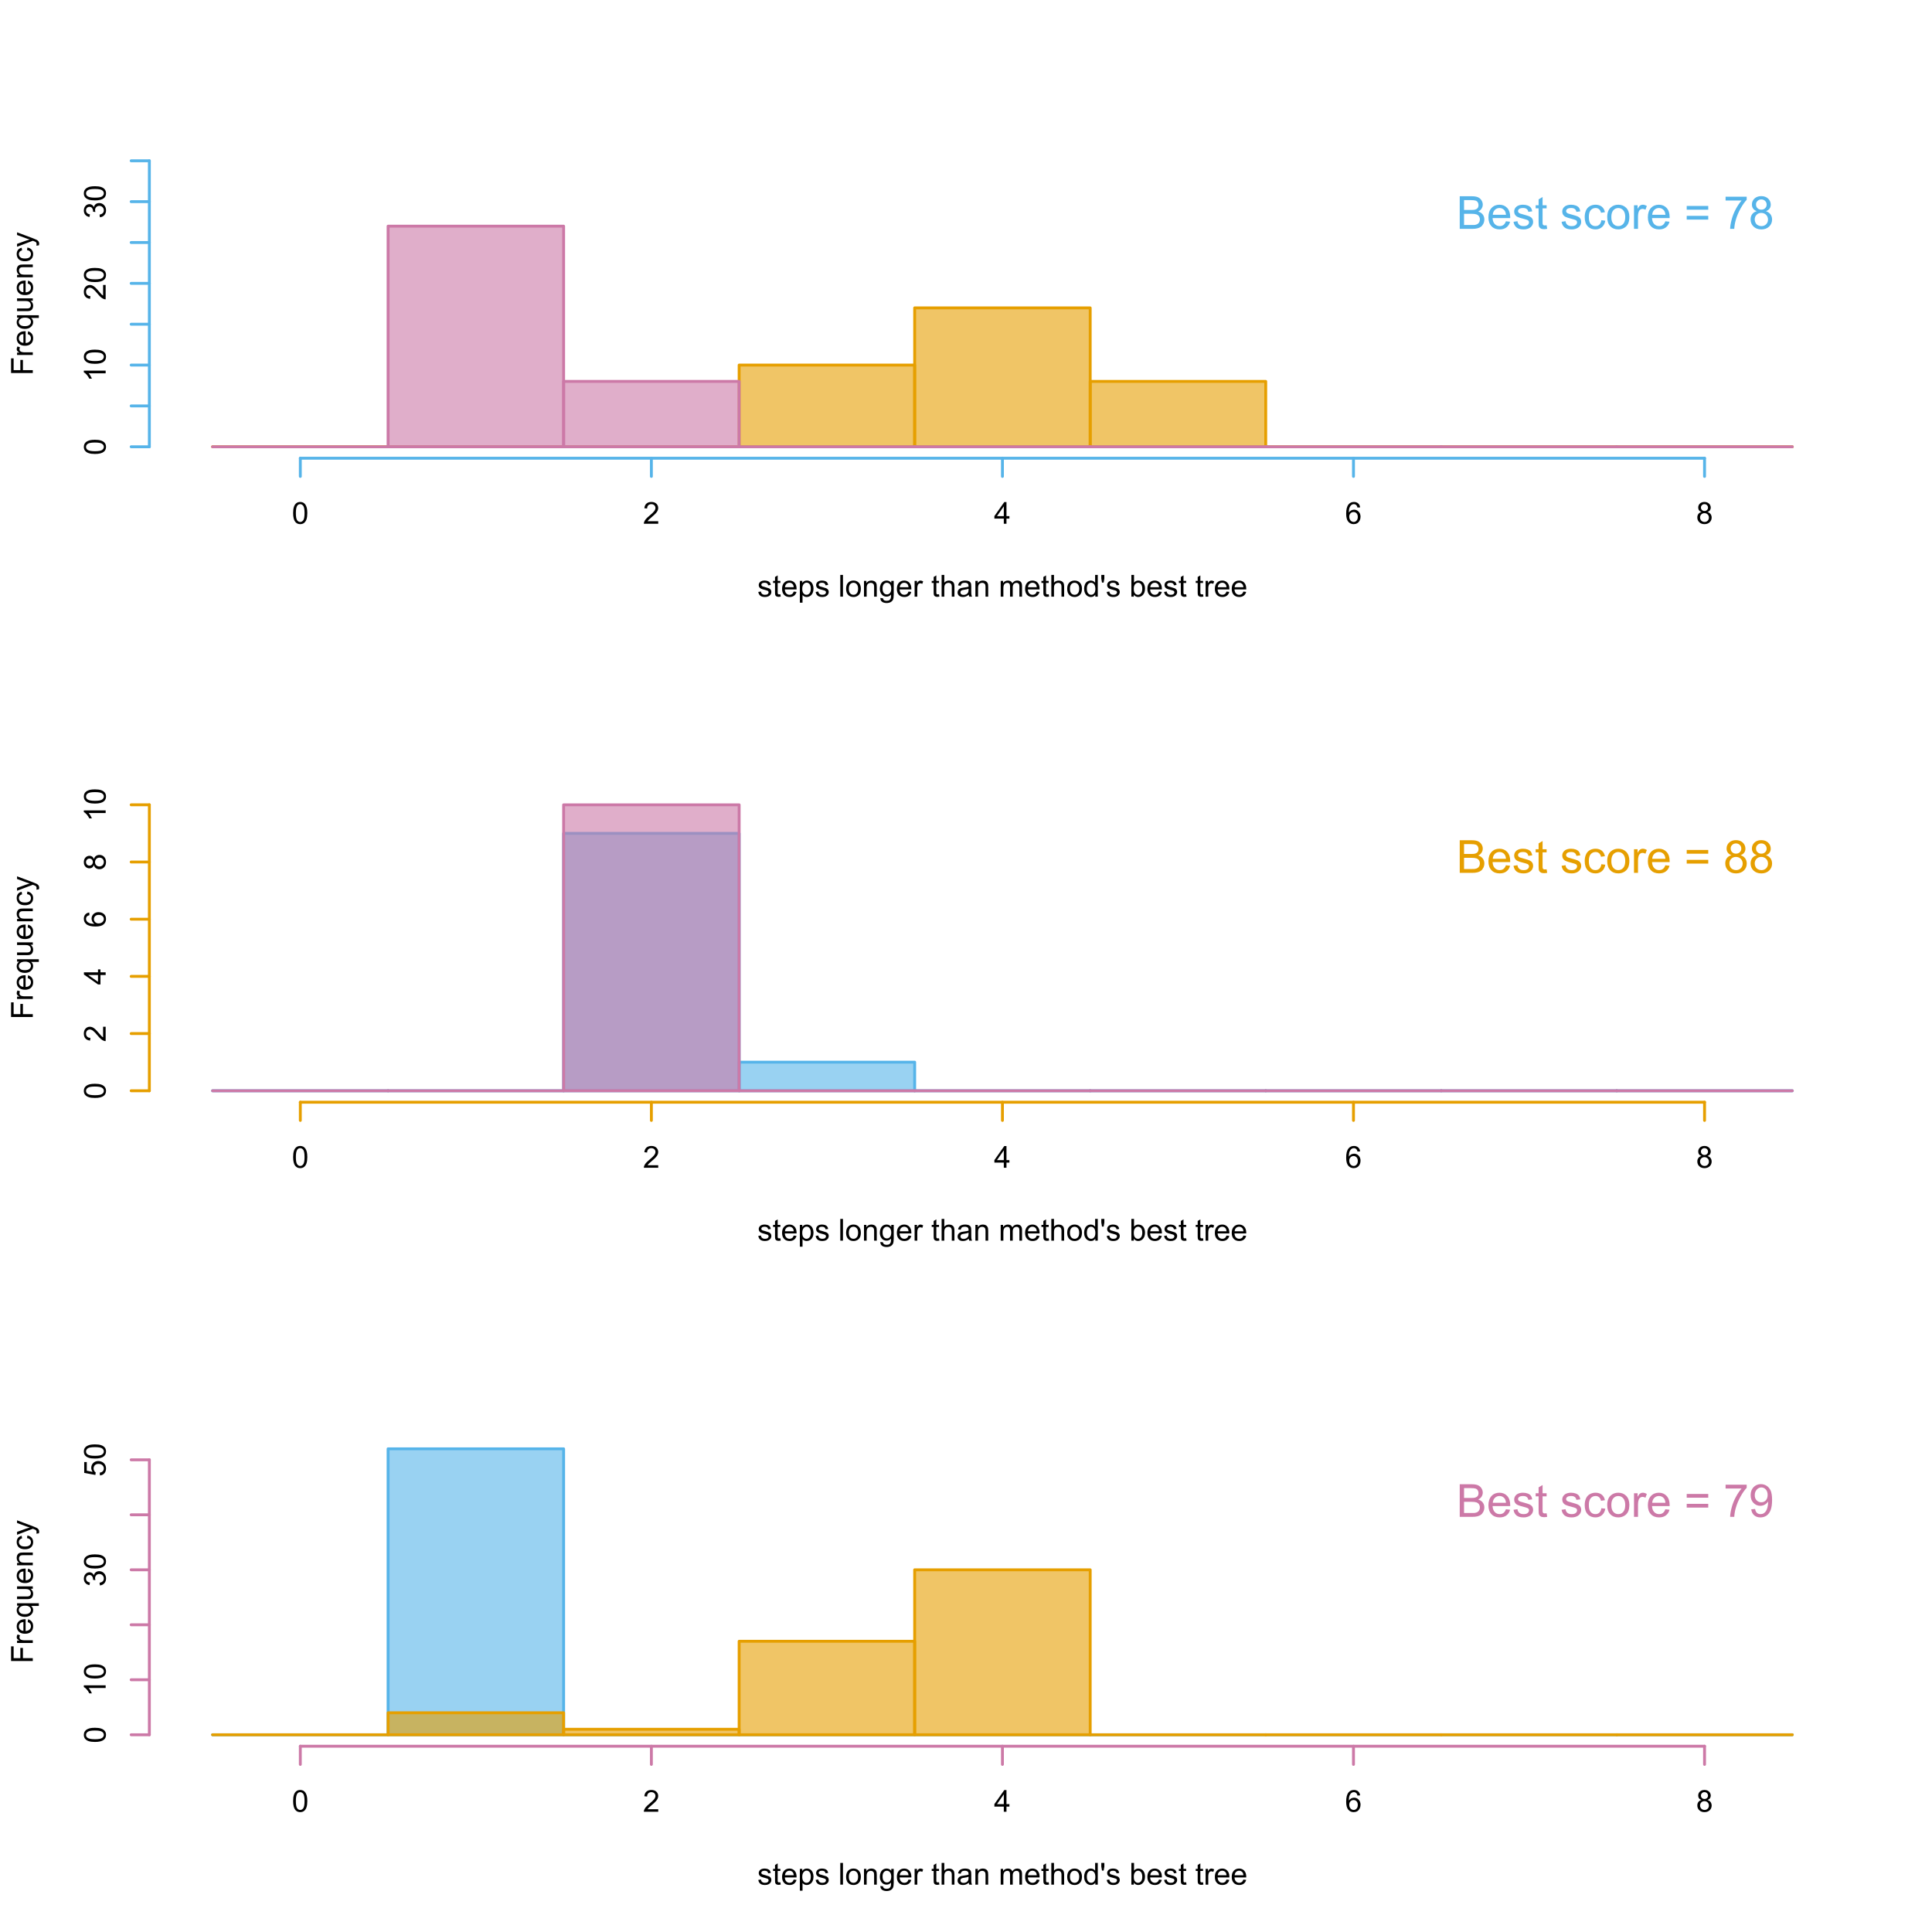 <?xml version="1.0" encoding="UTF-8"?>
<svg xmlns="http://www.w3.org/2000/svg" xmlns:xlink="http://www.w3.org/1999/xlink" width="504pt" height="504pt" viewBox="0 0 504 504" version="1.1">
<defs>
<g>
<symbol overflow="visible" id="glyph0-0">
<path style="stroke:none;" d="M 0.242 -1.227 L 0.934 -1.336 C 0.965 -1.059 1.074 -0.844 1.254 -0.699 C 1.43 -0.551 1.676 -0.48 1.996 -0.48 C 2.312 -0.48 2.551 -0.543 2.707 -0.676 C 2.859 -0.801 2.934 -0.953 2.938 -1.133 C 2.934 -1.285 2.867 -1.41 2.734 -1.504 C 2.637 -1.562 2.398 -1.641 2.023 -1.742 C 1.508 -1.867 1.156 -1.98 0.961 -2.074 C 0.762 -2.168 0.609 -2.297 0.512 -2.465 C 0.406 -2.629 0.355 -2.812 0.359 -3.016 C 0.355 -3.195 0.398 -3.363 0.484 -3.523 C 0.566 -3.676 0.68 -3.809 0.828 -3.914 C 0.93 -3.992 1.078 -4.059 1.27 -4.117 C 1.453 -4.168 1.652 -4.195 1.871 -4.199 C 2.191 -4.195 2.477 -4.148 2.719 -4.059 C 2.961 -3.965 3.141 -3.84 3.258 -3.684 C 3.375 -3.523 3.453 -3.312 3.5 -3.047 L 2.82 -2.953 C 2.785 -3.164 2.695 -3.328 2.551 -3.449 C 2.398 -3.566 2.191 -3.625 1.922 -3.629 C 1.602 -3.625 1.371 -3.574 1.234 -3.469 C 1.098 -3.359 1.031 -3.234 1.031 -3.098 C 1.031 -3.004 1.059 -2.922 1.117 -2.855 C 1.172 -2.777 1.262 -2.715 1.383 -2.668 C 1.453 -2.637 1.656 -2.578 2 -2.492 C 2.488 -2.355 2.832 -2.25 3.027 -2.168 C 3.219 -2.082 3.371 -1.957 3.488 -1.801 C 3.598 -1.637 3.656 -1.441 3.656 -1.207 C 3.656 -0.973 3.586 -0.754 3.453 -0.551 C 3.312 -0.344 3.117 -0.184 2.867 -0.074 C 2.609 0.039 2.32 0.094 2 0.094 C 1.461 0.094 1.055 -0.016 0.777 -0.238 C 0.496 -0.461 0.316 -0.789 0.242 -1.227 Z M 0.242 -1.227 "/>
</symbol>
<symbol overflow="visible" id="glyph0-1">
<path style="stroke:none;" d="M 2.043 -0.621 L 2.141 -0.008 C 1.941 0.035 1.77 0.051 1.617 0.055 C 1.363 0.051 1.164 0.016 1.027 -0.066 C 0.887 -0.145 0.789 -0.25 0.734 -0.383 C 0.672 -0.508 0.645 -0.781 0.648 -1.203 L 0.648 -3.566 L 0.141 -3.566 L 0.141 -4.105 L 0.648 -4.105 L 0.648 -5.125 L 1.344 -5.543 L 1.344 -4.105 L 2.043 -4.105 L 2.043 -3.566 L 1.344 -3.566 L 1.344 -1.164 C 1.34 -0.965 1.352 -0.836 1.379 -0.781 C 1.398 -0.719 1.438 -0.676 1.496 -0.645 C 1.551 -0.609 1.633 -0.59 1.738 -0.594 C 1.812 -0.59 1.914 -0.602 2.043 -0.621 Z M 2.043 -0.621 "/>
</symbol>
<symbol overflow="visible" id="glyph0-2">
<path style="stroke:none;" d="M 3.332 -1.324 L 4.055 -1.234 C 3.938 -0.809 3.727 -0.48 3.422 -0.254 C 3.113 -0.02 2.719 0.094 2.246 0.094 C 1.645 0.094 1.168 -0.09 0.816 -0.461 C 0.461 -0.828 0.285 -1.348 0.289 -2.02 C 0.285 -2.707 0.465 -3.242 0.82 -3.625 C 1.176 -4.004 1.637 -4.195 2.207 -4.199 C 2.754 -4.195 3.203 -4.008 3.551 -3.637 C 3.898 -3.262 4.07 -2.738 4.074 -2.062 C 4.07 -2.02 4.07 -1.957 4.07 -1.875 L 1.008 -1.875 C 1.031 -1.422 1.156 -1.074 1.391 -0.84 C 1.617 -0.598 1.906 -0.48 2.25 -0.48 C 2.504 -0.48 2.719 -0.547 2.902 -0.68 C 3.082 -0.812 3.227 -1.027 3.332 -1.324 Z M 1.047 -2.449 L 3.34 -2.449 C 3.309 -2.793 3.219 -3.051 3.078 -3.227 C 2.852 -3.492 2.566 -3.625 2.215 -3.629 C 1.895 -3.625 1.625 -3.52 1.41 -3.305 C 1.188 -3.09 1.066 -2.805 1.047 -2.449 Z M 1.047 -2.449 "/>
</symbol>
<symbol overflow="visible" id="glyph0-3">
<path style="stroke:none;" d="M 0.523 1.574 L 0.523 -4.105 L 1.156 -4.105 L 1.156 -3.574 C 1.301 -3.781 1.469 -3.938 1.66 -4.043 C 1.848 -4.145 2.078 -4.195 2.348 -4.199 C 2.695 -4.195 3.004 -4.105 3.273 -3.93 C 3.539 -3.746 3.742 -3.492 3.879 -3.164 C 4.016 -2.836 4.082 -2.477 4.086 -2.086 C 4.082 -1.664 4.008 -1.285 3.859 -0.949 C 3.707 -0.613 3.488 -0.355 3.203 -0.176 C 2.914 0.004 2.613 0.094 2.297 0.094 C 2.062 0.094 1.852 0.047 1.672 -0.051 C 1.484 -0.148 1.336 -0.273 1.219 -0.426 L 1.219 1.574 Z M 1.152 -2.031 C 1.148 -1.5 1.254 -1.109 1.473 -0.859 C 1.684 -0.605 1.945 -0.48 2.25 -0.48 C 2.559 -0.48 2.82 -0.609 3.043 -0.871 C 3.262 -1.133 3.375 -1.539 3.375 -2.09 C 3.375 -2.609 3.266 -3 3.051 -3.266 C 2.836 -3.523 2.578 -3.656 2.281 -3.656 C 1.98 -3.656 1.719 -3.516 1.492 -3.238 C 1.262 -2.961 1.148 -2.559 1.152 -2.031 Z M 1.152 -2.031 "/>
</symbol>
<symbol overflow="visible" id="glyph0-4">
<path style="stroke:none;" d=""/>
</symbol>
<symbol overflow="visible" id="glyph0-5">
<path style="stroke:none;" d="M 0.508 0 L 0.508 -5.668 L 1.203 -5.668 L 1.203 0 Z M 0.508 0 "/>
</symbol>
<symbol overflow="visible" id="glyph0-6">
<path style="stroke:none;" d="M 0.262 -2.055 C 0.258 -2.812 0.469 -3.375 0.898 -3.742 C 1.246 -4.043 1.676 -4.195 2.188 -4.199 C 2.75 -4.195 3.211 -4.012 3.57 -3.645 C 3.926 -3.273 4.105 -2.762 4.109 -2.113 C 4.105 -1.582 4.027 -1.164 3.871 -0.863 C 3.711 -0.559 3.48 -0.324 3.18 -0.156 C 2.875 0.012 2.543 0.094 2.188 0.094 C 1.609 0.094 1.145 -0.09 0.793 -0.457 C 0.434 -0.824 0.258 -1.355 0.262 -2.055 Z M 0.977 -2.055 C 0.973 -1.527 1.086 -1.133 1.32 -0.871 C 1.547 -0.609 1.836 -0.48 2.188 -0.48 C 2.531 -0.48 2.82 -0.609 3.051 -0.875 C 3.277 -1.133 3.391 -1.535 3.395 -2.078 C 3.391 -2.582 3.277 -2.965 3.047 -3.23 C 2.816 -3.488 2.527 -3.621 2.188 -3.625 C 1.836 -3.621 1.547 -3.492 1.32 -3.234 C 1.086 -2.973 0.973 -2.578 0.977 -2.055 Z M 0.977 -2.055 "/>
</symbol>
<symbol overflow="visible" id="glyph0-7">
<path style="stroke:none;" d="M 0.523 0 L 0.523 -4.105 L 1.148 -4.105 L 1.148 -3.523 C 1.449 -3.969 1.883 -4.195 2.457 -4.199 C 2.699 -4.195 2.926 -4.152 3.137 -4.066 C 3.34 -3.977 3.496 -3.859 3.602 -3.715 C 3.703 -3.57 3.777 -3.398 3.82 -3.203 C 3.844 -3.07 3.855 -2.844 3.859 -2.523 L 3.859 0 L 3.164 0 L 3.164 -2.5 C 3.164 -2.777 3.137 -2.988 3.082 -3.133 C 3.027 -3.27 2.93 -3.383 2.793 -3.469 C 2.652 -3.555 2.492 -3.598 2.309 -3.598 C 2.012 -3.598 1.754 -3.5 1.539 -3.312 C 1.324 -3.121 1.219 -2.766 1.219 -2.242 L 1.219 0 Z M 0.523 0 "/>
</symbol>
<symbol overflow="visible" id="glyph0-8">
<path style="stroke:none;" d="M 0.395 0.34 L 1.07 0.441 C 1.098 0.645 1.176 0.797 1.309 0.898 C 1.477 1.023 1.715 1.09 2.016 1.09 C 2.336 1.09 2.582 1.023 2.762 0.895 C 2.934 0.766 3.055 0.586 3.117 0.355 C 3.152 0.211 3.168 -0.086 3.168 -0.539 C 2.859 -0.18 2.48 0 2.031 0 C 1.465 0 1.027 -0.203 0.719 -0.609 C 0.406 -1.016 0.25 -1.504 0.254 -2.078 C 0.25 -2.465 0.32 -2.824 0.465 -3.16 C 0.605 -3.488 0.812 -3.746 1.082 -3.93 C 1.352 -4.105 1.668 -4.195 2.035 -4.199 C 2.516 -4.195 2.918 -4 3.234 -3.613 L 3.234 -4.105 L 3.875 -4.105 L 3.875 -0.559 C 3.871 0.082 3.809 0.531 3.68 0.801 C 3.547 1.066 3.34 1.277 3.059 1.434 C 2.777 1.586 2.43 1.664 2.02 1.668 C 1.527 1.664 1.133 1.555 0.832 1.336 C 0.527 1.113 0.379 0.781 0.395 0.34 Z M 0.969 -2.125 C 0.965 -1.586 1.074 -1.195 1.289 -0.949 C 1.504 -0.699 1.773 -0.574 2.098 -0.578 C 2.414 -0.574 2.68 -0.695 2.898 -0.945 C 3.113 -1.188 3.223 -1.574 3.227 -2.105 C 3.223 -2.605 3.109 -2.984 2.891 -3.242 C 2.664 -3.492 2.398 -3.621 2.086 -3.625 C 1.773 -3.621 1.508 -3.496 1.293 -3.246 C 1.074 -2.996 0.965 -2.621 0.969 -2.125 Z M 0.969 -2.125 "/>
</symbol>
<symbol overflow="visible" id="glyph0-9">
<path style="stroke:none;" d="M 0.516 0 L 0.516 -4.105 L 1.141 -4.105 L 1.141 -3.484 C 1.297 -3.773 1.445 -3.965 1.582 -4.059 C 1.715 -4.148 1.863 -4.195 2.031 -4.199 C 2.262 -4.195 2.5 -4.121 2.746 -3.977 L 2.508 -3.328 C 2.336 -3.43 2.164 -3.48 1.996 -3.48 C 1.84 -3.48 1.703 -3.434 1.582 -3.344 C 1.461 -3.25 1.375 -3.121 1.328 -2.961 C 1.246 -2.711 1.207 -2.441 1.211 -2.148 L 1.211 0 Z M 0.516 0 "/>
</symbol>
<symbol overflow="visible" id="glyph0-10">
<path style="stroke:none;" d="M 0.523 0 L 0.523 -5.668 L 1.219 -5.668 L 1.219 -3.637 C 1.543 -4.008 1.953 -4.195 2.449 -4.199 C 2.75 -4.195 3.012 -4.137 3.238 -4.02 C 3.461 -3.898 3.621 -3.73 3.723 -3.523 C 3.816 -3.309 3.867 -3.004 3.867 -2.602 L 3.867 0 L 3.172 0 L 3.172 -2.602 C 3.168 -2.949 3.094 -3.203 2.945 -3.363 C 2.793 -3.52 2.578 -3.598 2.305 -3.602 C 2.094 -3.598 1.902 -3.543 1.723 -3.441 C 1.539 -3.332 1.406 -3.188 1.332 -3.004 C 1.254 -2.82 1.219 -2.566 1.219 -2.246 L 1.219 0 Z M 0.523 0 "/>
</symbol>
<symbol overflow="visible" id="glyph0-11">
<path style="stroke:none;" d="M 3.203 -0.508 C 2.941 -0.285 2.691 -0.129 2.457 -0.043 C 2.215 0.051 1.961 0.094 1.691 0.094 C 1.234 0.094 0.887 -0.016 0.648 -0.238 C 0.402 -0.457 0.281 -0.738 0.285 -1.082 C 0.281 -1.281 0.328 -1.465 0.422 -1.633 C 0.516 -1.797 0.633 -1.93 0.781 -2.031 C 0.926 -2.129 1.094 -2.207 1.285 -2.262 C 1.418 -2.297 1.625 -2.332 1.902 -2.367 C 2.461 -2.434 2.875 -2.512 3.145 -2.605 C 3.145 -2.699 3.145 -2.762 3.148 -2.789 C 3.145 -3.07 3.078 -3.27 2.949 -3.387 C 2.77 -3.543 2.508 -3.621 2.156 -3.625 C 1.828 -3.621 1.586 -3.562 1.434 -3.453 C 1.273 -3.336 1.156 -3.133 1.086 -2.844 L 0.406 -2.934 C 0.465 -3.223 0.566 -3.457 0.711 -3.641 C 0.852 -3.816 1.059 -3.957 1.328 -4.055 C 1.594 -4.148 1.902 -4.195 2.258 -4.199 C 2.605 -4.195 2.891 -4.152 3.113 -4.074 C 3.328 -3.988 3.488 -3.887 3.594 -3.766 C 3.695 -3.637 3.77 -3.477 3.812 -3.289 C 3.832 -3.168 3.844 -2.957 3.848 -2.648 L 3.848 -1.723 C 3.844 -1.074 3.859 -0.664 3.891 -0.492 C 3.922 -0.32 3.98 -0.156 4.066 0 L 3.34 0 C 3.27 -0.141 3.223 -0.309 3.203 -0.508 Z M 3.145 -2.062 C 2.891 -1.957 2.512 -1.867 2.008 -1.797 C 1.719 -1.754 1.516 -1.707 1.398 -1.66 C 1.277 -1.605 1.188 -1.531 1.125 -1.434 C 1.059 -1.332 1.023 -1.223 1.027 -1.102 C 1.023 -0.914 1.094 -0.758 1.238 -0.637 C 1.375 -0.512 1.582 -0.449 1.855 -0.453 C 2.121 -0.449 2.359 -0.508 2.57 -0.629 C 2.777 -0.742 2.93 -0.902 3.031 -1.109 C 3.102 -1.266 3.141 -1.5 3.145 -1.805 Z M 3.145 -2.062 "/>
</symbol>
<symbol overflow="visible" id="glyph0-12">
<path style="stroke:none;" d="M 0.523 0 L 0.523 -4.105 L 1.145 -4.105 L 1.145 -3.531 C 1.27 -3.73 1.441 -3.891 1.66 -4.016 C 1.871 -4.133 2.117 -4.195 2.391 -4.199 C 2.695 -4.195 2.941 -4.133 3.137 -4.008 C 3.328 -3.883 3.469 -3.707 3.551 -3.48 C 3.875 -3.957 4.297 -4.195 4.82 -4.199 C 5.223 -4.195 5.535 -4.082 5.758 -3.859 C 5.973 -3.633 6.082 -3.285 6.086 -2.82 L 6.086 0 L 5.395 0 L 5.395 -2.586 C 5.391 -2.859 5.367 -3.062 5.324 -3.188 C 5.277 -3.309 5.195 -3.406 5.078 -3.484 C 4.957 -3.559 4.82 -3.598 4.664 -3.598 C 4.375 -3.598 4.133 -3.5 3.945 -3.309 C 3.75 -3.113 3.656 -2.805 3.66 -2.387 L 3.66 0 L 2.961 0 L 2.961 -2.668 C 2.957 -2.973 2.902 -3.207 2.789 -3.363 C 2.676 -3.52 2.488 -3.598 2.234 -3.598 C 2.035 -3.598 1.855 -3.543 1.691 -3.441 C 1.523 -3.336 1.402 -3.188 1.328 -2.988 C 1.254 -2.789 1.219 -2.5 1.219 -2.129 L 1.219 0 Z M 0.523 0 "/>
</symbol>
<symbol overflow="visible" id="glyph0-13">
<path style="stroke:none;" d="M 3.188 0 L 3.188 -0.52 C 2.926 -0.109 2.543 0.094 2.039 0.094 C 1.711 0.094 1.406 0.004 1.133 -0.176 C 0.855 -0.355 0.645 -0.605 0.496 -0.934 C 0.344 -1.254 0.27 -1.629 0.27 -2.051 C 0.27 -2.457 0.336 -2.828 0.473 -3.164 C 0.609 -3.5 0.816 -3.754 1.09 -3.934 C 1.363 -4.105 1.668 -4.195 2.008 -4.199 C 2.254 -4.195 2.473 -4.145 2.668 -4.043 C 2.855 -3.938 3.016 -3.801 3.141 -3.637 L 3.141 -5.668 L 3.832 -5.668 L 3.832 0 Z M 0.984 -2.051 C 0.984 -1.523 1.094 -1.129 1.316 -0.871 C 1.539 -0.609 1.801 -0.48 2.105 -0.48 C 2.402 -0.48 2.66 -0.602 2.879 -0.852 C 3.09 -1.098 3.199 -1.48 3.199 -1.992 C 3.199 -2.555 3.09 -2.965 2.871 -3.23 C 2.652 -3.488 2.387 -3.621 2.074 -3.625 C 1.762 -3.621 1.5 -3.496 1.297 -3.246 C 1.086 -2.992 0.984 -2.594 0.984 -2.051 Z M 0.984 -2.051 "/>
</symbol>
<symbol overflow="visible" id="glyph0-14">
<path style="stroke:none;" d="M 0.527 -3.664 L 0.348 -4.723 L 0.348 -5.668 L 1.141 -5.668 L 1.141 -4.723 L 0.957 -3.664 Z M 0.527 -3.664 "/>
</symbol>
<symbol overflow="visible" id="glyph0-15">
<path style="stroke:none;" d="M 1.164 0 L 0.52 0 L 0.52 -5.668 L 1.215 -5.668 L 1.215 -3.648 C 1.504 -4.012 1.879 -4.195 2.34 -4.199 C 2.59 -4.195 2.828 -4.145 3.055 -4.047 C 3.277 -3.941 3.465 -3.797 3.613 -3.617 C 3.758 -3.43 3.871 -3.207 3.953 -2.949 C 4.035 -2.684 4.078 -2.406 4.078 -2.117 C 4.078 -1.406 3.902 -0.863 3.555 -0.48 C 3.207 -0.098 2.789 0.094 2.305 0.094 C 1.816 0.094 1.438 -0.109 1.164 -0.516 Z M 1.156 -2.086 C 1.152 -1.594 1.219 -1.234 1.355 -1.016 C 1.574 -0.656 1.871 -0.48 2.246 -0.48 C 2.547 -0.48 2.812 -0.609 3.035 -0.875 C 3.254 -1.137 3.363 -1.531 3.367 -2.059 C 3.363 -2.59 3.258 -2.988 3.047 -3.246 C 2.836 -3.5 2.578 -3.625 2.277 -3.629 C 1.969 -3.625 1.707 -3.492 1.488 -3.23 C 1.266 -2.965 1.152 -2.586 1.156 -2.086 Z M 1.156 -2.086 "/>
</symbol>
<symbol overflow="visible" id="glyph0-16">
<path style="stroke:none;" d="M 0.328 -2.797 C 0.328 -3.461 0.395 -4 0.535 -4.414 C 0.668 -4.82 0.875 -5.137 1.148 -5.359 C 1.422 -5.578 1.762 -5.688 2.176 -5.691 C 2.477 -5.688 2.746 -5.629 2.977 -5.508 C 3.203 -5.383 3.391 -5.203 3.543 -4.977 C 3.691 -4.742 3.809 -4.465 3.898 -4.137 C 3.98 -3.805 4.023 -3.355 4.027 -2.797 C 4.023 -2.125 3.957 -1.59 3.82 -1.184 C 3.684 -0.777 3.477 -0.461 3.207 -0.238 C 2.934 -0.016 2.59 0.094 2.176 0.098 C 1.625 0.094 1.199 -0.102 0.891 -0.492 C 0.516 -0.961 0.328 -1.727 0.328 -2.797 Z M 1.043 -2.797 C 1.043 -1.859 1.152 -1.242 1.371 -0.938 C 1.59 -0.629 1.855 -0.473 2.176 -0.477 C 2.492 -0.473 2.762 -0.629 2.98 -0.938 C 3.195 -1.246 3.305 -1.863 3.309 -2.797 C 3.305 -3.727 3.195 -4.348 2.98 -4.656 C 2.762 -4.961 2.492 -5.113 2.168 -5.117 C 1.848 -5.113 1.59 -4.98 1.402 -4.711 C 1.16 -4.363 1.043 -3.723 1.043 -2.797 Z M 1.043 -2.797 "/>
</symbol>
<symbol overflow="visible" id="glyph0-17">
<path style="stroke:none;" d="M 3.988 -0.668 L 3.988 0 L 0.238 0 C 0.23 -0.164 0.258 -0.324 0.32 -0.484 C 0.414 -0.738 0.566 -0.988 0.777 -1.238 C 0.984 -1.48 1.289 -1.77 1.691 -2.098 C 2.305 -2.602 2.719 -3 2.938 -3.297 C 3.152 -3.59 3.262 -3.867 3.266 -4.133 C 3.262 -4.406 3.164 -4.641 2.969 -4.832 C 2.77 -5.02 2.512 -5.113 2.195 -5.117 C 1.859 -5.113 1.59 -5.012 1.391 -4.812 C 1.188 -4.609 1.086 -4.332 1.086 -3.98 L 0.371 -4.055 C 0.418 -4.586 0.602 -4.988 0.922 -5.27 C 1.238 -5.547 1.668 -5.688 2.211 -5.691 C 2.75 -5.688 3.184 -5.539 3.504 -5.238 C 3.82 -4.938 3.977 -4.562 3.98 -4.117 C 3.977 -3.887 3.93 -3.664 3.84 -3.449 C 3.742 -3.227 3.59 -2.996 3.375 -2.758 C 3.16 -2.512 2.801 -2.18 2.305 -1.758 C 1.883 -1.406 1.617 -1.168 1.5 -1.047 C 1.383 -0.918 1.285 -0.793 1.207 -0.668 Z M 3.988 -0.668 "/>
</symbol>
<symbol overflow="visible" id="glyph0-18">
<path style="stroke:none;" d="M 2.559 0 L 2.559 -1.355 L 0.102 -1.355 L 0.102 -1.996 L 2.688 -5.668 L 3.258 -5.668 L 3.258 -1.996 L 4.023 -1.996 L 4.023 -1.355 L 3.258 -1.355 L 3.258 0 Z M 2.559 -1.996 L 2.559 -4.551 L 0.785 -1.996 Z M 2.559 -1.996 "/>
</symbol>
<symbol overflow="visible" id="glyph0-19">
<path style="stroke:none;" d="M 3.941 -4.281 L 3.25 -4.227 C 3.184 -4.496 3.094 -4.695 2.984 -4.824 C 2.793 -5.02 2.562 -5.121 2.289 -5.121 C 2.066 -5.121 1.871 -5.059 1.707 -4.934 C 1.48 -4.773 1.309 -4.539 1.184 -4.234 C 1.059 -3.926 0.992 -3.488 0.988 -2.922 C 1.156 -3.176 1.363 -3.363 1.605 -3.488 C 1.848 -3.609 2.102 -3.672 2.367 -3.676 C 2.828 -3.672 3.223 -3.504 3.551 -3.164 C 3.879 -2.82 4.043 -2.379 4.043 -1.84 C 4.043 -1.484 3.965 -1.152 3.812 -0.848 C 3.656 -0.539 3.445 -0.305 3.18 -0.145 C 2.91 0.016 2.605 0.094 2.266 0.098 C 1.684 0.094 1.211 -0.117 0.844 -0.543 C 0.477 -0.969 0.293 -1.672 0.297 -2.652 C 0.293 -3.746 0.496 -4.543 0.906 -5.043 C 1.254 -5.473 1.73 -5.688 2.332 -5.691 C 2.777 -5.688 3.141 -5.562 3.426 -5.316 C 3.711 -5.062 3.883 -4.719 3.941 -4.281 Z M 1.098 -1.836 C 1.094 -1.594 1.145 -1.367 1.25 -1.148 C 1.348 -0.93 1.492 -0.762 1.676 -0.648 C 1.859 -0.531 2.051 -0.473 2.254 -0.477 C 2.547 -0.473 2.801 -0.594 3.012 -0.832 C 3.223 -1.066 3.328 -1.387 3.328 -1.797 C 3.328 -2.188 3.223 -2.496 3.016 -2.723 C 2.805 -2.945 2.543 -3.059 2.227 -3.062 C 1.91 -3.059 1.641 -2.945 1.426 -2.723 C 1.203 -2.496 1.094 -2.199 1.098 -1.836 Z M 1.098 -1.836 "/>
</symbol>
<symbol overflow="visible" id="glyph0-20">
<path style="stroke:none;" d="M 1.398 -3.074 C 1.109 -3.18 0.895 -3.332 0.758 -3.527 C 0.617 -3.723 0.551 -3.957 0.551 -4.23 C 0.551 -4.641 0.695 -4.984 0.992 -5.27 C 1.285 -5.547 1.68 -5.688 2.176 -5.691 C 2.668 -5.688 3.066 -5.547 3.371 -5.262 C 3.668 -4.973 3.82 -4.621 3.824 -4.211 C 3.82 -3.945 3.75 -3.715 3.617 -3.523 C 3.477 -3.328 3.27 -3.18 2.988 -3.074 C 3.336 -2.957 3.602 -2.773 3.785 -2.523 C 3.965 -2.27 4.055 -1.969 4.059 -1.621 C 4.055 -1.133 3.883 -0.727 3.543 -0.398 C 3.195 -0.07 2.742 0.094 2.188 0.098 C 1.625 0.094 1.176 -0.07 0.836 -0.398 C 0.488 -0.73 0.316 -1.145 0.32 -1.641 C 0.316 -2.008 0.41 -2.312 0.602 -2.562 C 0.785 -2.809 1.051 -2.98 1.398 -3.074 Z M 1.262 -4.254 C 1.258 -3.984 1.344 -3.762 1.52 -3.594 C 1.688 -3.422 1.914 -3.34 2.191 -3.34 C 2.457 -3.34 2.676 -3.422 2.852 -3.594 C 3.02 -3.758 3.105 -3.965 3.109 -4.215 C 3.105 -4.465 3.016 -4.68 2.844 -4.859 C 2.664 -5.031 2.445 -5.121 2.184 -5.121 C 1.914 -5.121 1.695 -5.035 1.523 -4.863 C 1.348 -4.691 1.258 -4.488 1.262 -4.254 Z M 1.035 -1.637 C 1.031 -1.434 1.078 -1.242 1.176 -1.059 C 1.27 -0.871 1.41 -0.727 1.598 -0.629 C 1.781 -0.523 1.98 -0.473 2.195 -0.477 C 2.527 -0.473 2.801 -0.582 3.02 -0.797 C 3.23 -1.008 3.34 -1.277 3.344 -1.613 C 3.34 -1.945 3.227 -2.223 3.008 -2.445 C 2.781 -2.66 2.504 -2.77 2.172 -2.773 C 1.844 -2.77 1.574 -2.664 1.359 -2.449 C 1.141 -2.23 1.031 -1.957 1.035 -1.637 Z M 1.035 -1.637 "/>
</symbol>
<symbol overflow="visible" id="glyph1-0">
<path style="stroke:none;" d="M 0 -0.648 L -5.668 -0.648 L -5.668 -4.473 L -5 -4.473 L -5 -1.398 L -3.246 -1.398 L -3.246 -4.062 L -2.574 -4.062 L -2.574 -1.398 L 0 -1.398 Z M 0 -0.648 "/>
</symbol>
<symbol overflow="visible" id="glyph1-1">
<path style="stroke:none;" d="M 0 -0.516 L -4.105 -0.516 L -4.105 -1.141 L -3.484 -1.141 C -3.773 -1.297 -3.965 -1.445 -4.059 -1.582 C -4.148 -1.715 -4.195 -1.863 -4.199 -2.031 C -4.195 -2.262 -4.121 -2.5 -3.977 -2.746 L -3.328 -2.508 C -3.43 -2.336 -3.48 -2.164 -3.48 -1.996 C -3.48 -1.84 -3.434 -1.703 -3.344 -1.582 C -3.25 -1.461 -3.121 -1.375 -2.961 -1.328 C -2.711 -1.246 -2.441 -1.207 -2.148 -1.211 L 0 -1.211 Z M 0 -0.516 "/>
</symbol>
<symbol overflow="visible" id="glyph1-2">
<path style="stroke:none;" d="M -1.324 -3.332 L -1.234 -4.055 C -0.809 -3.938 -0.48 -3.727 -0.254 -3.422 C -0.02 -3.113 0.094 -2.719 0.094 -2.246 C 0.094 -1.645 -0.09 -1.168 -0.461 -0.816 C -0.828 -0.461 -1.348 -0.285 -2.02 -0.289 C -2.707 -0.285 -3.242 -0.465 -3.625 -0.82 C -4.004 -1.176 -4.195 -1.637 -4.199 -2.207 C -4.195 -2.754 -4.008 -3.203 -3.637 -3.551 C -3.262 -3.898 -2.738 -4.07 -2.062 -4.074 C -2.02 -4.07 -1.957 -4.07 -1.875 -4.07 L -1.875 -1.008 C -1.422 -1.031 -1.074 -1.156 -0.84 -1.391 C -0.598 -1.617 -0.48 -1.906 -0.48 -2.25 C -0.48 -2.504 -0.547 -2.719 -0.68 -2.902 C -0.812 -3.082 -1.027 -3.227 -1.324 -3.332 Z M -2.449 -1.047 L -2.449 -3.34 C -2.793 -3.309 -3.051 -3.219 -3.227 -3.078 C -3.492 -2.852 -3.625 -2.566 -3.629 -2.215 C -3.625 -1.895 -3.52 -1.625 -3.305 -1.41 C -3.09 -1.188 -2.805 -1.066 -2.449 -1.047 Z M -2.449 -1.047 "/>
</symbol>
<symbol overflow="visible" id="glyph1-3">
<path style="stroke:none;" d="M 1.574 -3.141 L -0.438 -3.141 C -0.281 -3.031 -0.152 -2.879 -0.055 -2.684 C 0.047 -2.488 0.094 -2.281 0.094 -2.066 C 0.094 -1.578 -0.098 -1.156 -0.488 -0.805 C -0.875 -0.449 -1.41 -0.273 -2.094 -0.277 C -2.5 -0.273 -2.871 -0.348 -3.199 -0.492 C -3.527 -0.633 -3.773 -0.84 -3.945 -1.113 C -4.109 -1.387 -4.195 -1.684 -4.199 -2.012 C -4.195 -2.516 -3.98 -2.918 -3.559 -3.211 L -4.105 -3.211 L -4.105 -3.836 L 1.574 -3.836 Z M -2.066 -0.992 C -1.535 -0.988 -1.137 -1.102 -0.875 -1.324 C -0.609 -1.547 -0.48 -1.812 -0.48 -2.125 C -0.48 -2.418 -0.605 -2.672 -0.855 -2.887 C -1.105 -3.102 -1.488 -3.211 -2.004 -3.211 C -2.551 -3.211 -2.961 -3.098 -3.238 -2.871 C -3.512 -2.645 -3.648 -2.379 -3.652 -2.078 C -3.648 -1.773 -3.52 -1.516 -3.266 -1.309 C -3.008 -1.094 -2.609 -0.988 -2.066 -0.992 Z M -2.066 -0.992 "/>
</symbol>
<symbol overflow="visible" id="glyph1-4">
<path style="stroke:none;" d="M 0 -3.215 L -0.602 -3.215 C -0.137 -2.891 0.094 -2.457 0.094 -1.91 C 0.094 -1.668 0.047 -1.441 -0.047 -1.23 C -0.141 -1.02 -0.254 -0.863 -0.395 -0.762 C -0.531 -0.66 -0.707 -0.59 -0.914 -0.551 C -1.047 -0.52 -1.262 -0.504 -1.562 -0.508 L -4.105 -0.508 L -4.105 -1.203 L -1.828 -1.203 C -1.465 -1.199 -1.219 -1.215 -1.094 -1.246 C -0.91 -1.289 -0.766 -1.383 -0.664 -1.523 C -0.555 -1.664 -0.504 -1.84 -0.508 -2.051 C -0.504 -2.258 -0.559 -2.453 -0.668 -2.637 C -0.773 -2.816 -0.918 -2.945 -1.102 -3.023 C -1.285 -3.102 -1.551 -3.141 -1.906 -3.141 L -4.105 -3.141 L -4.105 -3.836 L 0 -3.836 Z M 0 -3.215 "/>
</symbol>
<symbol overflow="visible" id="glyph1-5">
<path style="stroke:none;" d="M 0 -0.523 L -4.105 -0.523 L -4.105 -1.148 L -3.523 -1.148 C -3.969 -1.449 -4.195 -1.883 -4.199 -2.457 C -4.195 -2.699 -4.152 -2.926 -4.066 -3.137 C -3.977 -3.34 -3.859 -3.496 -3.715 -3.602 C -3.57 -3.703 -3.398 -3.777 -3.203 -3.82 C -3.07 -3.844 -2.844 -3.855 -2.523 -3.859 L 0 -3.859 L 0 -3.164 L -2.5 -3.164 C -2.777 -3.164 -2.988 -3.137 -3.133 -3.082 C -3.27 -3.027 -3.383 -2.93 -3.469 -2.793 C -3.555 -2.652 -3.598 -2.492 -3.598 -2.309 C -3.598 -2.012 -3.5 -1.754 -3.312 -1.539 C -3.121 -1.324 -2.766 -1.219 -2.242 -1.219 L 0 -1.219 Z M 0 -0.523 "/>
</symbol>
<symbol overflow="visible" id="glyph1-6">
<path style="stroke:none;" d="M -1.504 -3.203 L -1.414 -3.887 C -0.938 -3.809 -0.57 -3.617 -0.305 -3.312 C -0.039 -3 0.094 -2.621 0.094 -2.176 C 0.094 -1.613 -0.09 -1.164 -0.457 -0.82 C -0.824 -0.477 -1.352 -0.305 -2.039 -0.309 C -2.48 -0.305 -2.867 -0.379 -3.199 -0.527 C -3.531 -0.676 -3.781 -0.898 -3.949 -1.199 C -4.113 -1.5 -4.195 -1.828 -4.199 -2.18 C -4.195 -2.625 -4.082 -2.988 -3.859 -3.273 C -3.633 -3.555 -3.312 -3.738 -2.898 -3.82 L -2.797 -3.145 C -3.07 -3.078 -3.277 -2.965 -3.418 -2.801 C -3.555 -2.637 -3.625 -2.438 -3.629 -2.207 C -3.625 -1.855 -3.5 -1.57 -3.25 -1.352 C -2.996 -1.129 -2.598 -1.02 -2.059 -1.023 C -1.504 -1.02 -1.105 -1.125 -0.855 -1.34 C -0.605 -1.551 -0.48 -1.828 -0.48 -2.168 C -0.48 -2.441 -0.562 -2.668 -0.73 -2.852 C -0.895 -3.035 -1.152 -3.152 -1.504 -3.203 Z M -1.504 -3.203 "/>
</symbol>
<symbol overflow="visible" id="glyph1-7">
<path style="stroke:none;" d="M 1.582 -0.492 L 0.93 -0.414 C 0.965 -0.562 0.984 -0.695 0.988 -0.812 C 0.984 -0.965 0.957 -1.09 0.91 -1.184 C 0.855 -1.277 0.785 -1.352 0.695 -1.41 C 0.621 -1.453 0.449 -1.523 0.18 -1.625 C 0.137 -1.633 0.078 -1.656 0.008 -1.688 L -4.105 -0.129 L -4.105 -0.879 L -1.73 -1.734 C -1.426 -1.844 -1.109 -1.941 -0.777 -2.031 C -1.094 -2.105 -1.406 -2.199 -1.715 -2.316 L -4.105 -3.195 L -4.105 -3.891 L 0.07 -2.328 C 0.52 -2.156 0.828 -2.027 1 -1.938 C 1.23 -1.809 1.398 -1.668 1.508 -1.512 C 1.609 -1.352 1.664 -1.16 1.668 -0.941 C 1.664 -0.805 1.637 -0.656 1.582 -0.492 Z M 1.582 -0.492 "/>
</symbol>
<symbol overflow="visible" id="glyph1-8">
<path style="stroke:none;" d="M -2.797 -0.328 C -3.461 -0.328 -4 -0.395 -4.414 -0.535 C -4.82 -0.668 -5.137 -0.875 -5.359 -1.148 C -5.578 -1.422 -5.688 -1.762 -5.691 -2.176 C -5.688 -2.477 -5.629 -2.746 -5.508 -2.977 C -5.383 -3.203 -5.203 -3.391 -4.977 -3.543 C -4.742 -3.691 -4.465 -3.809 -4.137 -3.898 C -3.805 -3.98 -3.355 -4.023 -2.797 -4.027 C -2.125 -4.023 -1.59 -3.957 -1.184 -3.82 C -0.777 -3.684 -0.461 -3.477 -0.238 -3.207 C -0.016 -2.934 0.094 -2.59 0.098 -2.176 C 0.094 -1.625 -0.102 -1.199 -0.492 -0.891 C -0.961 -0.516 -1.727 -0.328 -2.797 -0.328 Z M -2.797 -1.043 C -1.859 -1.043 -1.242 -1.152 -0.938 -1.371 C -0.629 -1.59 -0.473 -1.855 -0.477 -2.176 C -0.473 -2.492 -0.629 -2.762 -0.938 -2.98 C -1.246 -3.195 -1.863 -3.305 -2.797 -3.309 C -3.727 -3.305 -4.348 -3.195 -4.656 -2.98 C -4.961 -2.762 -5.113 -2.492 -5.117 -2.168 C -5.113 -1.848 -4.98 -1.59 -4.711 -1.402 C -4.363 -1.16 -3.723 -1.043 -2.797 -1.043 Z M -2.797 -1.043 "/>
</symbol>
<symbol overflow="visible" id="glyph1-9">
<path style="stroke:none;" d="M 0 -2.949 L 0 -2.254 L -4.438 -2.254 C -4.273 -2.086 -4.113 -1.867 -3.953 -1.594 C -3.793 -1.32 -3.676 -1.074 -3.598 -0.863 L -4.27 -0.863 C -4.449 -1.246 -4.672 -1.586 -4.934 -1.883 C -5.191 -2.172 -5.441 -2.379 -5.691 -2.504 L -5.691 -2.949 Z M 0 -2.949 "/>
</symbol>
<symbol overflow="visible" id="glyph1-10">
<path style="stroke:none;" d="M -0.668 -3.988 L 0 -3.988 L 0 -0.238 C -0.164 -0.23 -0.324 -0.258 -0.484 -0.32 C -0.738 -0.414 -0.988 -0.566 -1.238 -0.777 C -1.48 -0.984 -1.77 -1.289 -2.098 -1.691 C -2.602 -2.305 -3 -2.719 -3.297 -2.938 C -3.59 -3.152 -3.867 -3.262 -4.133 -3.266 C -4.406 -3.262 -4.641 -3.164 -4.832 -2.969 C -5.02 -2.77 -5.113 -2.512 -5.117 -2.195 C -5.113 -1.859 -5.012 -1.59 -4.812 -1.391 C -4.609 -1.188 -4.332 -1.086 -3.98 -1.086 L -4.055 -0.371 C -4.586 -0.418 -4.988 -0.602 -5.27 -0.922 C -5.547 -1.238 -5.688 -1.668 -5.691 -2.211 C -5.688 -2.75 -5.539 -3.184 -5.238 -3.504 C -4.938 -3.82 -4.562 -3.977 -4.117 -3.98 C -3.887 -3.977 -3.664 -3.93 -3.449 -3.84 C -3.227 -3.742 -2.996 -3.59 -2.758 -3.375 C -2.512 -3.16 -2.18 -2.801 -1.758 -2.305 C -1.406 -1.883 -1.168 -1.617 -1.047 -1.5 C -0.918 -1.383 -0.793 -1.285 -0.668 -1.207 Z M -0.668 -3.988 "/>
</symbol>
<symbol overflow="visible" id="glyph1-11">
<path style="stroke:none;" d="M -1.496 -0.332 L -1.59 -1.027 C -1.191 -1.105 -0.906 -1.242 -0.734 -1.438 C -0.559 -1.625 -0.473 -1.859 -0.477 -2.137 C -0.473 -2.461 -0.586 -2.738 -0.816 -2.965 C -1.039 -3.191 -1.32 -3.305 -1.66 -3.305 C -1.973 -3.305 -2.238 -3.199 -2.449 -2.992 C -2.656 -2.781 -2.758 -2.516 -2.762 -2.195 C -2.758 -2.062 -2.734 -1.898 -2.684 -1.707 L -3.293 -1.781 C -3.289 -1.828 -3.285 -1.863 -3.289 -1.895 C -3.285 -2.188 -3.363 -2.457 -3.52 -2.695 C -3.672 -2.93 -3.91 -3.047 -4.234 -3.051 C -4.488 -3.047 -4.699 -2.961 -4.867 -2.789 C -5.035 -2.617 -5.121 -2.395 -5.121 -2.125 C -5.121 -1.852 -5.035 -1.625 -4.863 -1.445 C -4.691 -1.262 -4.434 -1.145 -4.098 -1.098 L -4.223 -0.402 C -4.688 -0.484 -5.047 -0.676 -5.305 -0.98 C -5.559 -1.277 -5.688 -1.656 -5.691 -2.109 C -5.688 -2.414 -5.621 -2.695 -5.492 -2.961 C -5.355 -3.219 -5.176 -3.418 -4.949 -3.559 C -4.719 -3.691 -4.477 -3.762 -4.219 -3.766 C -3.973 -3.762 -3.75 -3.695 -3.551 -3.566 C -3.348 -3.434 -3.188 -3.238 -3.07 -2.984 C -2.992 -3.316 -2.828 -3.578 -2.586 -3.766 C -2.34 -3.949 -2.039 -4.043 -1.676 -4.047 C -1.18 -4.043 -0.758 -3.863 -0.414 -3.504 C -0.07 -3.141 0.098 -2.684 0.102 -2.133 C 0.098 -1.633 -0.047 -1.219 -0.344 -0.895 C -0.637 -0.562 -1.02 -0.375 -1.496 -0.332 Z M -1.496 -0.332 "/>
</symbol>
<symbol overflow="visible" id="glyph1-12">
<path style="stroke:none;" d="M 0 -2.559 L -1.355 -2.559 L -1.355 -0.102 L -1.996 -0.102 L -5.668 -2.688 L -5.668 -3.258 L -1.996 -3.258 L -1.996 -4.023 L -1.355 -4.023 L -1.355 -3.258 L 0 -3.258 Z M -1.996 -2.559 L -4.551 -2.559 L -1.996 -0.785 Z M -1.996 -2.559 "/>
</symbol>
<symbol overflow="visible" id="glyph1-13">
<path style="stroke:none;" d="M -4.281 -3.941 L -4.227 -3.25 C -4.496 -3.184 -4.695 -3.094 -4.824 -2.984 C -5.02 -2.793 -5.121 -2.562 -5.121 -2.289 C -5.121 -2.066 -5.059 -1.871 -4.934 -1.707 C -4.773 -1.48 -4.539 -1.309 -4.234 -1.184 C -3.926 -1.059 -3.488 -0.992 -2.922 -0.988 C -3.176 -1.156 -3.363 -1.363 -3.488 -1.605 C -3.609 -1.848 -3.672 -2.102 -3.676 -2.367 C -3.672 -2.828 -3.504 -3.223 -3.164 -3.551 C -2.82 -3.879 -2.379 -4.043 -1.84 -4.043 C -1.484 -4.043 -1.152 -3.965 -0.848 -3.812 C -0.539 -3.656 -0.305 -3.445 -0.145 -3.18 C 0.016 -2.91 0.094 -2.605 0.098 -2.266 C 0.094 -1.684 -0.117 -1.211 -0.543 -0.844 C -0.969 -0.477 -1.672 -0.293 -2.652 -0.297 C -3.746 -0.293 -4.543 -0.496 -5.043 -0.906 C -5.473 -1.254 -5.688 -1.73 -5.691 -2.332 C -5.688 -2.777 -5.562 -3.141 -5.316 -3.426 C -5.062 -3.711 -4.719 -3.883 -4.281 -3.941 Z M -1.836 -1.098 C -1.594 -1.094 -1.367 -1.145 -1.148 -1.25 C -0.93 -1.348 -0.762 -1.492 -0.648 -1.676 C -0.531 -1.859 -0.473 -2.051 -0.477 -2.254 C -0.473 -2.547 -0.594 -2.801 -0.832 -3.012 C -1.066 -3.223 -1.387 -3.328 -1.797 -3.328 C -2.188 -3.328 -2.496 -3.223 -2.723 -3.016 C -2.945 -2.805 -3.059 -2.543 -3.062 -2.227 C -3.059 -1.91 -2.945 -1.641 -2.723 -1.426 C -2.496 -1.203 -2.199 -1.094 -1.836 -1.098 Z M -1.836 -1.098 "/>
</symbol>
<symbol overflow="visible" id="glyph1-14">
<path style="stroke:none;" d="M -3.074 -1.398 C -3.18 -1.109 -3.332 -0.895 -3.527 -0.758 C -3.723 -0.617 -3.957 -0.551 -4.23 -0.551 C -4.641 -0.551 -4.984 -0.695 -5.27 -0.992 C -5.547 -1.285 -5.688 -1.68 -5.691 -2.176 C -5.688 -2.668 -5.547 -3.066 -5.262 -3.371 C -4.973 -3.668 -4.621 -3.82 -4.211 -3.824 C -3.945 -3.82 -3.715 -3.75 -3.523 -3.617 C -3.328 -3.477 -3.18 -3.27 -3.074 -2.988 C -2.957 -3.336 -2.773 -3.602 -2.523 -3.785 C -2.27 -3.965 -1.969 -4.055 -1.621 -4.059 C -1.133 -4.055 -0.727 -3.883 -0.398 -3.543 C -0.07 -3.195 0.094 -2.742 0.098 -2.188 C 0.094 -1.625 -0.07 -1.176 -0.398 -0.836 C -0.73 -0.488 -1.145 -0.316 -1.641 -0.32 C -2.008 -0.316 -2.312 -0.41 -2.562 -0.602 C -2.809 -0.785 -2.98 -1.051 -3.074 -1.398 Z M -4.254 -1.262 C -3.984 -1.258 -3.762 -1.344 -3.594 -1.52 C -3.422 -1.688 -3.34 -1.914 -3.34 -2.191 C -3.34 -2.457 -3.422 -2.676 -3.594 -2.852 C -3.758 -3.02 -3.965 -3.105 -4.215 -3.109 C -4.465 -3.105 -4.68 -3.016 -4.859 -2.844 C -5.031 -2.664 -5.121 -2.445 -5.121 -2.184 C -5.121 -1.914 -5.035 -1.695 -4.863 -1.523 C -4.691 -1.348 -4.488 -1.258 -4.254 -1.262 Z M -1.637 -1.035 C -1.434 -1.031 -1.242 -1.078 -1.059 -1.176 C -0.871 -1.27 -0.727 -1.41 -0.629 -1.598 C -0.523 -1.781 -0.473 -1.98 -0.477 -2.195 C -0.473 -2.527 -0.582 -2.801 -0.797 -3.02 C -1.008 -3.23 -1.277 -3.34 -1.613 -3.344 C -1.945 -3.34 -2.223 -3.227 -2.445 -3.008 C -2.66 -2.781 -2.77 -2.504 -2.773 -2.172 C -2.77 -1.844 -2.664 -1.574 -2.449 -1.359 C -2.23 -1.141 -1.957 -1.031 -1.637 -1.035 Z M -1.637 -1.035 "/>
</symbol>
<symbol overflow="visible" id="glyph1-15">
<path style="stroke:none;" d="M -1.484 -0.328 L -1.547 -1.059 C -1.188 -1.109 -0.918 -1.234 -0.742 -1.438 C -0.562 -1.633 -0.473 -1.871 -0.477 -2.148 C -0.473 -2.48 -0.602 -2.766 -0.855 -3 C -1.105 -3.23 -1.438 -3.344 -1.859 -3.348 C -2.254 -3.344 -2.57 -3.234 -2.801 -3.012 C -3.027 -2.789 -3.141 -2.496 -3.145 -2.137 C -3.141 -1.91 -3.09 -1.707 -2.992 -1.531 C -2.887 -1.348 -2.754 -1.207 -2.594 -1.105 L -2.68 -0.453 L -5.594 -1 L -5.594 -3.82 L -4.926 -3.82 L -4.926 -1.559 L -3.402 -1.254 C -3.637 -1.59 -3.754 -1.945 -3.758 -2.324 C -3.754 -2.816 -3.582 -3.234 -3.242 -3.574 C -2.898 -3.914 -2.461 -4.082 -1.922 -4.086 C -1.406 -4.082 -0.961 -3.934 -0.59 -3.641 C -0.133 -3.273 0.094 -2.777 0.098 -2.148 C 0.094 -1.629 -0.047 -1.207 -0.336 -0.887 C -0.621 -0.559 -1.004 -0.375 -1.484 -0.328 Z M -1.484 -0.328 "/>
</symbol>
<symbol overflow="visible" id="glyph2-0">
<path style="stroke:none;" d="M 0.871 0 L 0.871 -8.504 L 4.062 -8.504 C 4.707 -8.5 5.227 -8.414 5.621 -8.246 C 6.012 -8.07 6.32 -7.805 6.543 -7.449 C 6.766 -7.09 6.879 -6.719 6.879 -6.328 C 6.879 -5.965 6.777 -5.621 6.582 -5.301 C 6.383 -4.977 6.086 -4.719 5.691 -4.523 C 6.199 -4.371 6.594 -4.113 6.875 -3.75 C 7.148 -3.387 7.289 -2.957 7.293 -2.465 C 7.289 -2.062 7.203 -1.691 7.039 -1.352 C 6.867 -1.008 6.66 -0.746 6.414 -0.562 C 6.164 -0.375 5.855 -0.234 5.484 -0.141 C 5.109 -0.047 4.652 0 4.113 0 Z M 1.996 -4.93 L 3.836 -4.93 C 4.332 -4.926 4.688 -4.961 4.906 -5.027 C 5.188 -5.113 5.406 -5.254 5.555 -5.453 C 5.699 -5.648 5.77 -5.895 5.773 -6.195 C 5.77 -6.473 5.703 -6.723 5.57 -6.938 C 5.434 -7.152 5.238 -7.297 4.988 -7.379 C 4.734 -7.457 4.305 -7.5 3.695 -7.5 L 1.996 -7.5 Z M 1.996 -1.004 L 4.113 -1.004 C 4.473 -1 4.727 -1.016 4.879 -1.043 C 5.133 -1.09 5.348 -1.164 5.527 -1.273 C 5.699 -1.379 5.844 -1.539 5.957 -1.746 C 6.066 -1.953 6.121 -2.191 6.125 -2.465 C 6.121 -2.781 6.039 -3.059 5.879 -3.293 C 5.715 -3.527 5.492 -3.691 5.203 -3.785 C 4.914 -3.879 4.5 -3.926 3.961 -3.926 L 1.996 -3.926 Z M 1.996 -1.004 "/>
</symbol>
<symbol overflow="visible" id="glyph2-1">
<path style="stroke:none;" d="M 5 -1.984 L 6.078 -1.852 C 5.906 -1.219 5.594 -0.727 5.133 -0.383 C 4.672 -0.031 4.082 0.141 3.371 0.141 C 2.465 0.141 1.75 -0.137 1.227 -0.691 C 0.695 -1.246 0.434 -2.023 0.434 -3.027 C 0.434 -4.062 0.699 -4.867 1.234 -5.441 C 1.766 -6.012 2.457 -6.297 3.312 -6.301 C 4.133 -6.297 4.805 -6.016 5.328 -5.457 C 5.848 -4.895 6.109 -4.109 6.113 -3.094 C 6.109 -3.031 6.109 -2.938 6.109 -2.812 L 1.516 -2.812 C 1.551 -2.133 1.742 -1.613 2.086 -1.258 C 2.43 -0.895 2.859 -0.715 3.375 -0.719 C 3.758 -0.715 4.082 -0.816 4.355 -1.02 C 4.621 -1.223 4.836 -1.543 5 -1.984 Z M 1.57 -3.672 L 5.012 -3.672 C 4.961 -4.188 4.832 -4.574 4.617 -4.836 C 4.281 -5.234 3.848 -5.438 3.324 -5.441 C 2.84 -5.438 2.438 -5.277 2.113 -4.957 C 1.785 -4.637 1.605 -4.207 1.57 -3.672 Z M 1.57 -3.672 "/>
</symbol>
<symbol overflow="visible" id="glyph2-2">
<path style="stroke:none;" d="M 0.367 -1.84 L 1.398 -2 C 1.453 -1.582 1.613 -1.266 1.883 -1.047 C 2.145 -0.824 2.516 -0.715 2.992 -0.719 C 3.469 -0.715 3.824 -0.812 4.059 -1.012 C 4.289 -1.203 4.406 -1.434 4.41 -1.699 C 4.406 -1.934 4.305 -2.117 4.102 -2.258 C 3.957 -2.344 3.602 -2.461 3.035 -2.609 C 2.27 -2.797 1.738 -2.965 1.441 -3.109 C 1.145 -3.25 0.918 -3.445 0.766 -3.695 C 0.613 -3.941 0.539 -4.219 0.539 -4.523 C 0.539 -4.797 0.602 -5.051 0.727 -5.285 C 0.852 -5.52 1.023 -5.715 1.242 -5.871 C 1.402 -5.988 1.621 -6.09 1.902 -6.176 C 2.18 -6.258 2.48 -6.297 2.809 -6.301 C 3.285 -6.297 3.711 -6.227 4.078 -6.09 C 4.445 -5.949 4.715 -5.762 4.891 -5.523 C 5.062 -5.285 5.184 -4.969 5.25 -4.57 L 4.23 -4.434 C 4.184 -4.746 4.047 -4.992 3.824 -5.172 C 3.602 -5.348 3.289 -5.438 2.883 -5.441 C 2.402 -5.438 2.059 -5.359 1.855 -5.203 C 1.648 -5.043 1.547 -4.855 1.547 -4.645 C 1.547 -4.508 1.59 -4.387 1.676 -4.281 C 1.762 -4.168 1.895 -4.074 2.078 -4.004 C 2.18 -3.961 2.488 -3.871 3 -3.734 C 3.734 -3.535 4.246 -3.375 4.543 -3.25 C 4.832 -3.121 5.062 -2.938 5.23 -2.703 C 5.395 -2.461 5.477 -2.164 5.48 -1.809 C 5.477 -1.461 5.375 -1.133 5.176 -0.828 C 4.969 -0.516 4.676 -0.277 4.297 -0.113 C 3.91 0.059 3.48 0.141 3 0.141 C 2.195 0.141 1.582 -0.023 1.168 -0.359 C 0.746 -0.688 0.48 -1.184 0.367 -1.84 Z M 0.367 -1.84 "/>
</symbol>
<symbol overflow="visible" id="glyph2-3">
<path style="stroke:none;" d="M 3.062 -0.934 L 3.215 -0.012 C 2.918 0.051 2.656 0.082 2.426 0.082 C 2.043 0.082 1.746 0.023 1.543 -0.098 C 1.332 -0.215 1.188 -0.371 1.102 -0.57 C 1.016 -0.762 0.973 -1.176 0.973 -1.805 L 0.973 -5.348 L 0.207 -5.348 L 0.207 -6.16 L 0.973 -6.16 L 0.973 -7.688 L 2.012 -8.312 L 2.012 -6.16 L 3.062 -6.16 L 3.062 -5.348 L 2.012 -5.348 L 2.012 -1.746 C 2.008 -1.449 2.027 -1.258 2.066 -1.172 C 2.102 -1.086 2.16 -1.016 2.246 -0.969 C 2.324 -0.914 2.445 -0.891 2.605 -0.895 C 2.719 -0.891 2.871 -0.902 3.062 -0.934 Z M 3.062 -0.934 "/>
</symbol>
<symbol overflow="visible" id="glyph2-4">
<path style="stroke:none;" d=""/>
</symbol>
<symbol overflow="visible" id="glyph2-5">
<path style="stroke:none;" d="M 4.805 -2.258 L 5.828 -2.125 C 5.715 -1.414 5.426 -0.859 4.965 -0.461 C 4.5 -0.059 3.934 0.141 3.266 0.141 C 2.418 0.141 1.742 -0.133 1.23 -0.688 C 0.719 -1.234 0.461 -2.027 0.465 -3.059 C 0.461 -3.723 0.57 -4.301 0.793 -4.801 C 1.012 -5.297 1.348 -5.672 1.801 -5.926 C 2.246 -6.172 2.738 -6.297 3.273 -6.301 C 3.938 -6.297 4.484 -6.129 4.91 -5.793 C 5.336 -5.453 5.609 -4.973 5.73 -4.352 L 4.715 -4.195 C 4.617 -4.609 4.445 -4.918 4.203 -5.129 C 3.953 -5.332 3.656 -5.438 3.312 -5.441 C 2.781 -5.438 2.355 -5.25 2.031 -4.875 C 1.699 -4.496 1.535 -3.898 1.539 -3.086 C 1.535 -2.254 1.691 -1.652 2.012 -1.281 C 2.324 -0.902 2.738 -0.715 3.254 -0.719 C 3.66 -0.715 4.004 -0.84 4.277 -1.094 C 4.551 -1.344 4.727 -1.73 4.805 -2.258 Z M 4.805 -2.258 "/>
</symbol>
<symbol overflow="visible" id="glyph2-6">
<path style="stroke:none;" d="M 0.395 -3.082 C 0.391 -4.223 0.711 -5.066 1.348 -5.613 C 1.875 -6.07 2.52 -6.297 3.285 -6.301 C 4.129 -6.297 4.82 -6.02 5.359 -5.469 C 5.895 -4.91 6.164 -4.145 6.168 -3.168 C 6.164 -2.371 6.043 -1.746 5.809 -1.293 C 5.566 -0.836 5.223 -0.484 4.77 -0.234 C 4.316 0.016 3.82 0.141 3.285 0.141 C 2.418 0.141 1.719 -0.133 1.191 -0.688 C 0.656 -1.238 0.391 -2.039 0.395 -3.082 Z M 1.469 -3.082 C 1.465 -2.293 1.637 -1.699 1.984 -1.309 C 2.324 -0.91 2.758 -0.715 3.285 -0.719 C 3.801 -0.715 4.23 -0.91 4.578 -1.309 C 4.918 -1.699 5.09 -2.301 5.094 -3.113 C 5.09 -3.871 4.918 -4.449 4.574 -4.844 C 4.227 -5.234 3.797 -5.43 3.285 -5.434 C 2.758 -5.43 2.324 -5.234 1.984 -4.848 C 1.637 -4.453 1.465 -3.867 1.469 -3.082 Z M 1.469 -3.082 "/>
</symbol>
<symbol overflow="visible" id="glyph2-7">
<path style="stroke:none;" d="M 0.773 0 L 0.773 -6.16 L 1.711 -6.16 L 1.711 -5.227 C 1.949 -5.664 2.168 -5.949 2.375 -6.09 C 2.574 -6.227 2.801 -6.297 3.047 -6.301 C 3.398 -6.297 3.754 -6.188 4.117 -5.965 L 3.758 -4.996 C 3.5 -5.141 3.246 -5.215 2.992 -5.219 C 2.762 -5.215 2.559 -5.145 2.379 -5.012 C 2.195 -4.871 2.062 -4.684 1.988 -4.445 C 1.871 -4.07 1.816 -3.664 1.816 -3.227 L 1.816 0 Z M 0.773 0 "/>
</symbol>
<symbol overflow="visible" id="glyph2-8">
<path style="stroke:none;" d="M 6.277 -5 L 0.66 -5 L 0.66 -5.977 L 6.277 -5.977 Z M 6.277 -2.418 L 0.66 -2.418 L 0.66 -3.395 L 6.277 -3.395 Z M 6.277 -2.418 "/>
</symbol>
<symbol overflow="visible" id="glyph2-9">
<path style="stroke:none;" d="M 0.562 -7.391 L 0.562 -8.395 L 6.066 -8.395 L 6.066 -7.582 C 5.52 -7.004 4.984 -6.238 4.457 -5.285 C 3.922 -4.328 3.512 -3.344 3.227 -2.336 C 3.012 -1.621 2.879 -0.844 2.824 0 L 1.75 0 C 1.762 -0.668 1.895 -1.477 2.145 -2.426 C 2.395 -3.371 2.754 -4.281 3.227 -5.164 C 3.695 -6.039 4.195 -6.781 4.727 -7.391 Z M 0.562 -7.391 "/>
</symbol>
<symbol overflow="visible" id="glyph2-10">
<path style="stroke:none;" d="M 2.102 -4.613 C 1.664 -4.766 1.344 -4.992 1.137 -5.289 C 0.926 -5.582 0.82 -5.934 0.824 -6.348 C 0.82 -6.961 1.043 -7.48 1.488 -7.906 C 1.934 -8.324 2.523 -8.535 3.266 -8.539 C 4.004 -8.535 4.602 -8.32 5.059 -7.891 C 5.508 -7.457 5.734 -6.934 5.738 -6.316 C 5.734 -5.922 5.633 -5.578 5.426 -5.285 C 5.219 -4.992 4.902 -4.766 4.484 -4.613 C 5 -4.438 5.398 -4.164 5.676 -3.785 C 5.945 -3.406 6.082 -2.953 6.086 -2.43 C 6.082 -1.699 5.824 -1.09 5.312 -0.598 C 4.797 -0.105 4.121 0.141 3.285 0.145 C 2.441 0.141 1.762 -0.105 1.25 -0.602 C 0.734 -1.098 0.48 -1.719 0.48 -2.461 C 0.48 -3.012 0.621 -3.473 0.902 -3.848 C 1.184 -4.219 1.582 -4.473 2.102 -4.613 Z M 1.891 -6.383 C 1.887 -5.977 2.016 -5.648 2.277 -5.395 C 2.535 -5.137 2.871 -5.008 3.289 -5.012 C 3.688 -5.008 4.02 -5.137 4.277 -5.391 C 4.535 -5.645 4.664 -5.953 4.664 -6.324 C 4.664 -6.703 4.531 -7.027 4.266 -7.289 C 4 -7.547 3.668 -7.676 3.277 -7.68 C 2.875 -7.676 2.547 -7.547 2.285 -7.297 C 2.02 -7.039 1.887 -6.734 1.891 -6.383 Z M 1.555 -2.453 C 1.551 -2.152 1.621 -1.863 1.766 -1.59 C 1.902 -1.309 2.113 -1.094 2.395 -0.941 C 2.672 -0.789 2.973 -0.715 3.293 -0.715 C 3.793 -0.715 4.203 -0.875 4.531 -1.195 C 4.852 -1.516 5.016 -1.922 5.02 -2.418 C 5.016 -2.918 4.848 -3.332 4.516 -3.664 C 4.18 -3.992 3.762 -4.16 3.262 -4.16 C 2.766 -4.16 2.359 -3.996 2.039 -3.672 C 1.715 -3.344 1.551 -2.938 1.555 -2.453 Z M 1.555 -2.453 "/>
</symbol>
<symbol overflow="visible" id="glyph2-11">
<path style="stroke:none;" d="M 0.648 -1.965 L 1.652 -2.059 C 1.738 -1.582 1.898 -1.242 2.141 -1.031 C 2.375 -0.82 2.684 -0.715 3.062 -0.715 C 3.379 -0.715 3.66 -0.785 3.906 -0.934 C 4.145 -1.078 4.344 -1.277 4.5 -1.523 C 4.656 -1.766 4.785 -2.094 4.891 -2.516 C 4.992 -2.93 5.043 -3.355 5.047 -3.793 C 5.043 -3.836 5.043 -3.906 5.039 -4.004 C 4.828 -3.668 4.543 -3.398 4.184 -3.191 C 3.824 -2.984 3.434 -2.883 3.012 -2.883 C 2.305 -2.883 1.707 -3.137 1.223 -3.648 C 0.734 -4.156 0.492 -4.828 0.492 -5.668 C 0.492 -6.527 0.746 -7.223 1.254 -7.75 C 1.762 -8.273 2.398 -8.535 3.168 -8.539 C 3.719 -8.535 4.223 -8.387 4.684 -8.09 C 5.137 -7.789 5.484 -7.363 5.727 -6.816 C 5.961 -6.262 6.082 -5.465 6.086 -4.426 C 6.082 -3.336 5.965 -2.473 5.73 -1.828 C 5.496 -1.184 5.145 -0.691 4.68 -0.359 C 4.211 -0.023 3.664 0.141 3.039 0.145 C 2.371 0.141 1.828 -0.043 1.41 -0.41 C 0.984 -0.777 0.73 -1.293 0.648 -1.965 Z M 4.926 -5.719 C 4.922 -6.316 4.762 -6.789 4.445 -7.145 C 4.125 -7.496 3.742 -7.676 3.293 -7.676 C 2.828 -7.676 2.422 -7.484 2.082 -7.105 C 1.734 -6.727 1.562 -6.234 1.566 -5.633 C 1.562 -5.086 1.727 -4.648 2.055 -4.312 C 2.379 -3.973 2.781 -3.801 3.266 -3.805 C 3.746 -3.801 4.145 -3.973 4.457 -4.312 C 4.766 -4.648 4.922 -5.117 4.926 -5.719 Z M 4.926 -5.719 "/>
</symbol>
</g>
<clipPath id="clip1">
  <path d="M 0 0 L 505 0 L 505 169 L 0 169 Z M 0 0 "/>
</clipPath>
<clipPath id="clip2">
  <path d="M 38.965 38.965 L 485.039 38.965 L 485.039 120.527 L 38.965 120.527 Z M 38.965 38.965 "/>
</clipPath>
<clipPath id="clip3">
  <path d="M 38.965 38.965 L 485.039 38.965 L 485.039 120.527 L 38.965 120.527 Z M 38.965 38.965 "/>
</clipPath>
<clipPath id="clip4">
  <path d="M 0 168 L 505 168 L 505 337 L 0 337 Z M 0 168 "/>
</clipPath>
<clipPath id="clip5">
  <path d="M 38.965 206.965 L 485.039 206.965 L 485.039 288.527 L 38.965 288.527 Z M 38.965 206.965 "/>
</clipPath>
<clipPath id="clip6">
  <path d="M 38.965 206.965 L 485.039 206.965 L 485.039 288.527 L 38.965 288.527 Z M 38.965 206.965 "/>
</clipPath>
<clipPath id="clip7">
  <path d="M 0 336 L 505 336 L 505 505 L 0 505 Z M 0 336 "/>
</clipPath>
<clipPath id="clip8">
  <path d="M 38.965 374.965 L 485.039 374.965 L 485.039 456.527 L 38.965 456.527 Z M 38.965 374.965 "/>
</clipPath>
<clipPath id="clip9">
  <path d="M 38.965 374.965 L 485.039 374.965 L 485.039 456.527 L 38.965 456.527 Z M 38.965 374.965 "/>
</clipPath>
</defs>
<g id="surface601">
<rect x="0" y="0" width="504" height="504" style="fill:rgb(100%,100%,100%);fill-opacity:1;stroke:none;"/>
<g clip-path="url(#clip1)" clip-rule="nonzero">
<g style="fill:rgb(0%,0%,0%);fill-opacity:1;">
  <use xlink:href="#glyph0-0" x="197.57" y="155.645"/>
  <use xlink:href="#glyph0-1" x="201.53" y="155.645"/>
  <use xlink:href="#glyph0-2" x="203.731" y="155.645"/>
  <use xlink:href="#glyph0-3" x="208.135" y="155.645"/>
  <use xlink:href="#glyph0-0" x="212.54" y="155.645"/>
  <use xlink:href="#glyph0-4" x="216.5" y="155.645"/>
  <use xlink:href="#glyph0-5" x="218.701" y="155.645"/>
  <use xlink:href="#glyph0-6" x="220.46" y="155.645"/>
  <use xlink:href="#glyph0-7" x="224.865" y="155.645"/>
  <use xlink:href="#glyph0-8" x="229.27" y="155.645"/>
  <use xlink:href="#glyph0-2" x="233.674" y="155.645"/>
  <use xlink:href="#glyph0-9" x="238.079" y="155.645"/>
  <use xlink:href="#glyph0-4" x="240.717" y="155.645"/>
  <use xlink:href="#glyph0-1" x="242.917" y="155.645"/>
  <use xlink:href="#glyph0-10" x="245.117" y="155.645"/>
  <use xlink:href="#glyph0-11" x="249.522" y="155.645"/>
  <use xlink:href="#glyph0-7" x="253.927" y="155.645"/>
  <use xlink:href="#glyph0-4" x="258.332" y="155.645"/>
  <use xlink:href="#glyph0-12" x="260.532" y="155.645"/>
  <use xlink:href="#glyph0-2" x="267.129" y="155.645"/>
  <use xlink:href="#glyph0-1" x="271.534" y="155.645"/>
  <use xlink:href="#glyph0-10" x="273.735" y="155.645"/>
  <use xlink:href="#glyph0-6" x="278.139" y="155.645"/>
  <use xlink:href="#glyph0-13" x="282.544" y="155.645"/>
  <use xlink:href="#glyph0-14" x="286.949" y="155.645"/>
  <use xlink:href="#glyph0-0" x="288.461" y="155.645"/>
  <use xlink:href="#glyph0-4" x="292.421" y="155.645"/>
  <use xlink:href="#glyph0-15" x="294.621" y="155.645"/>
  <use xlink:href="#glyph0-2" x="299.026" y="155.645"/>
  <use xlink:href="#glyph0-0" x="303.431" y="155.645"/>
  <use xlink:href="#glyph0-1" x="307.391" y="155.645"/>
  <use xlink:href="#glyph0-4" x="309.591" y="155.645"/>
  <use xlink:href="#glyph0-1" x="311.792" y="155.645"/>
  <use xlink:href="#glyph0-9" x="313.992" y="155.645"/>
  <use xlink:href="#glyph0-2" x="316.629" y="155.645"/>
  <use xlink:href="#glyph0-2" x="321.034" y="155.645"/>
</g>
<g style="fill:rgb(0%,0%,0%);fill-opacity:1;">
  <use xlink:href="#glyph1-0" x="8.555" y="97.957"/>
  <use xlink:href="#glyph1-1" x="8.555" y="93.119"/>
  <use xlink:href="#glyph1-2" x="8.555" y="90.482"/>
  <use xlink:href="#glyph1-3" x="8.555" y="86.077"/>
  <use xlink:href="#glyph1-4" x="8.555" y="81.672"/>
  <use xlink:href="#glyph1-2" x="8.555" y="77.268"/>
  <use xlink:href="#glyph1-5" x="8.555" y="72.863"/>
  <use xlink:href="#glyph1-6" x="8.555" y="68.458"/>
  <use xlink:href="#glyph1-7" x="8.555" y="64.498"/>
</g>
</g>
<g clip-path="url(#clip2)" clip-rule="nonzero">
<path style="fill:none;stroke-width:0.75;stroke-linecap:round;stroke-linejoin:round;stroke:rgb(100%,100%,100%);stroke-opacity:1;stroke-miterlimit:10;" d="M 55.449 116.547 L 101.238 116.547 L 101.238 114.414 L 55.449 114.414 Z M 55.449 116.547 "/>
<path style="fill:none;stroke-width:0.75;stroke-linecap:round;stroke-linejoin:round;stroke:rgb(100%,100%,100%);stroke-opacity:1;stroke-miterlimit:10;" d="M 101.242 116.547 L 147.031 116.547 Z M 101.242 116.547 "/>
<path style="fill:none;stroke-width:0.75;stroke-linecap:round;stroke-linejoin:round;stroke:rgb(100%,100%,100%);stroke-opacity:1;stroke-miterlimit:10;" d="M 147.031 116.547 L 192.82 116.547 Z M 147.031 116.547 "/>
<path style="fill:none;stroke-width:0.75;stroke-linecap:round;stroke-linejoin:round;stroke:rgb(100%,100%,100%);stroke-opacity:1;stroke-miterlimit:10;" d="M 192.82 116.547 L 238.609 116.547 Z M 192.82 116.547 "/>
<path style="fill:none;stroke-width:0.75;stroke-linecap:round;stroke-linejoin:round;stroke:rgb(100%,100%,100%);stroke-opacity:1;stroke-miterlimit:10;" d="M 238.609 116.547 L 284.398 116.547 Z M 238.609 116.547 "/>
<path style="fill:none;stroke-width:0.75;stroke-linecap:round;stroke-linejoin:round;stroke:rgb(100%,100%,100%);stroke-opacity:1;stroke-miterlimit:10;" d="M 284.398 116.547 L 330.188 116.547 Z M 284.398 116.547 "/>
<path style="fill:none;stroke-width:0.75;stroke-linecap:round;stroke-linejoin:round;stroke:rgb(100%,100%,100%);stroke-opacity:1;stroke-miterlimit:10;" d="M 330.188 116.547 L 375.977 116.547 Z M 330.188 116.547 "/>
<path style="fill:none;stroke-width:0.75;stroke-linecap:round;stroke-linejoin:round;stroke:rgb(100%,100%,100%);stroke-opacity:1;stroke-miterlimit:10;" d="M 375.977 116.547 L 421.766 116.547 Z M 375.977 116.547 "/>
<path style="fill:none;stroke-width:0.75;stroke-linecap:round;stroke-linejoin:round;stroke:rgb(100%,100%,100%);stroke-opacity:1;stroke-miterlimit:10;" d="M 421.77 116.547 L 467.559 116.547 Z M 421.77 116.547 "/>
</g>
<path style="fill:none;stroke-width:0.75;stroke-linecap:round;stroke-linejoin:round;stroke:rgb(33.725%,70.588%,91.373%);stroke-opacity:1;stroke-miterlimit:10;" d="M 78.344 119.531 L 444.664 119.531 "/>
<path style="fill:none;stroke-width:0.75;stroke-linecap:round;stroke-linejoin:round;stroke:rgb(33.725%,70.588%,91.373%);stroke-opacity:1;stroke-miterlimit:10;" d="M 78.344 119.531 L 78.344 124.281 "/>
<path style="fill:none;stroke-width:0.75;stroke-linecap:round;stroke-linejoin:round;stroke:rgb(33.725%,70.588%,91.373%);stroke-opacity:1;stroke-miterlimit:10;" d="M 169.926 119.531 L 169.926 124.281 "/>
<path style="fill:none;stroke-width:0.75;stroke-linecap:round;stroke-linejoin:round;stroke:rgb(33.725%,70.588%,91.373%);stroke-opacity:1;stroke-miterlimit:10;" d="M 261.504 119.531 L 261.504 124.281 "/>
<path style="fill:none;stroke-width:0.75;stroke-linecap:round;stroke-linejoin:round;stroke:rgb(33.725%,70.588%,91.373%);stroke-opacity:1;stroke-miterlimit:10;" d="M 353.082 119.531 L 353.082 124.281 "/>
<path style="fill:none;stroke-width:0.75;stroke-linecap:round;stroke-linejoin:round;stroke:rgb(33.725%,70.588%,91.373%);stroke-opacity:1;stroke-miterlimit:10;" d="M 444.664 119.531 L 444.664 124.281 "/>
<g style="fill:rgb(0%,0%,0%);fill-opacity:1;">
  <use xlink:href="#glyph0-16" x="76.141" y="136.637"/>
</g>
<g style="fill:rgb(0%,0%,0%);fill-opacity:1;">
  <use xlink:href="#glyph0-17" x="167.723" y="136.637"/>
</g>
<g style="fill:rgb(0%,0%,0%);fill-opacity:1;">
  <use xlink:href="#glyph0-18" x="259.301" y="136.637"/>
</g>
<g style="fill:rgb(0%,0%,0%);fill-opacity:1;">
  <use xlink:href="#glyph0-19" x="350.879" y="136.637"/>
</g>
<g style="fill:rgb(0%,0%,0%);fill-opacity:1;">
  <use xlink:href="#glyph0-20" x="442.461" y="136.637"/>
</g>
<path style="fill:none;stroke-width:0.75;stroke-linecap:round;stroke-linejoin:round;stroke:rgb(33.725%,70.588%,91.373%);stroke-opacity:1;stroke-miterlimit:10;" d="M 38.965 116.547 L 38.965 41.949 "/>
<path style="fill:none;stroke-width:0.75;stroke-linecap:round;stroke-linejoin:round;stroke:rgb(33.725%,70.588%,91.373%);stroke-opacity:1;stroke-miterlimit:10;" d="M 38.965 116.547 L 34.215 116.547 "/>
<path style="fill:none;stroke-width:0.75;stroke-linecap:round;stroke-linejoin:round;stroke:rgb(33.725%,70.588%,91.373%);stroke-opacity:1;stroke-miterlimit:10;" d="M 38.965 105.891 L 34.215 105.891 "/>
<path style="fill:none;stroke-width:0.75;stroke-linecap:round;stroke-linejoin:round;stroke:rgb(33.725%,70.588%,91.373%);stroke-opacity:1;stroke-miterlimit:10;" d="M 38.965 95.234 L 34.215 95.234 "/>
<path style="fill:none;stroke-width:0.75;stroke-linecap:round;stroke-linejoin:round;stroke:rgb(33.725%,70.588%,91.373%);stroke-opacity:1;stroke-miterlimit:10;" d="M 38.965 84.578 L 34.215 84.578 "/>
<path style="fill:none;stroke-width:0.75;stroke-linecap:round;stroke-linejoin:round;stroke:rgb(33.725%,70.588%,91.373%);stroke-opacity:1;stroke-miterlimit:10;" d="M 38.965 73.918 L 34.215 73.918 "/>
<path style="fill:none;stroke-width:0.75;stroke-linecap:round;stroke-linejoin:round;stroke:rgb(33.725%,70.588%,91.373%);stroke-opacity:1;stroke-miterlimit:10;" d="M 38.965 63.262 L 34.215 63.262 "/>
<path style="fill:none;stroke-width:0.75;stroke-linecap:round;stroke-linejoin:round;stroke:rgb(33.725%,70.588%,91.373%);stroke-opacity:1;stroke-miterlimit:10;" d="M 38.965 52.605 L 34.215 52.605 "/>
<path style="fill:none;stroke-width:0.75;stroke-linecap:round;stroke-linejoin:round;stroke:rgb(33.725%,70.588%,91.373%);stroke-opacity:1;stroke-miterlimit:10;" d="M 38.965 41.949 L 34.215 41.949 "/>
<g style="fill:rgb(0%,0%,0%);fill-opacity:1;">
  <use xlink:href="#glyph1-8" x="27.562" y="118.75"/>
</g>
<g style="fill:rgb(0%,0%,0%);fill-opacity:1;">
  <use xlink:href="#glyph1-9" x="27.562" y="99.641"/>
  <use xlink:href="#glyph1-8" x="27.562" y="95.236"/>
</g>
<g style="fill:rgb(0%,0%,0%);fill-opacity:1;">
  <use xlink:href="#glyph1-10" x="27.562" y="78.324"/>
  <use xlink:href="#glyph1-8" x="27.562" y="73.919"/>
</g>
<g style="fill:rgb(0%,0%,0%);fill-opacity:1;">
  <use xlink:href="#glyph1-11" x="27.562" y="57.012"/>
  <use xlink:href="#glyph1-8" x="27.562" y="52.607"/>
</g>
<g clip-path="url(#clip3)" clip-rule="nonzero">
<g style="fill:rgb(33.725%,70.588%,91.373%);fill-opacity:1;">
  <use xlink:href="#glyph2-0" x="379.93" y="59.703"/>
  <use xlink:href="#glyph2-1" x="387.854" y="59.703"/>
  <use xlink:href="#glyph2-2" x="394.461" y="59.703"/>
  <use xlink:href="#glyph2-3" x="400.401" y="59.703"/>
  <use xlink:href="#glyph2-4" x="403.701" y="59.703"/>
  <use xlink:href="#glyph2-2" x="407.002" y="59.703"/>
  <use xlink:href="#glyph2-5" x="412.942" y="59.703"/>
  <use xlink:href="#glyph2-6" x="418.882" y="59.703"/>
  <use xlink:href="#glyph2-7" x="425.489" y="59.703"/>
  <use xlink:href="#glyph2-1" x="429.445" y="59.703"/>
  <use xlink:href="#glyph2-4" x="436.052" y="59.703"/>
  <use xlink:href="#glyph2-8" x="439.353" y="59.703"/>
  <use xlink:href="#glyph2-4" x="446.291" y="59.703"/>
  <use xlink:href="#glyph2-9" x="449.591" y="59.703"/>
  <use xlink:href="#glyph2-10" x="456.198" y="59.703"/>
</g>
<path style="fill-rule:nonzero;fill:rgb(90.196%,62.353%,0%);fill-opacity:0.6;stroke-width:0.75;stroke-linecap:round;stroke-linejoin:round;stroke:rgb(90.196%,62.353%,0%);stroke-opacity:1;stroke-miterlimit:10;" d="M 55.449 116.547 L 101.238 116.547 Z M 55.449 116.547 "/>
<path style="fill-rule:nonzero;fill:rgb(90.196%,62.353%,0%);fill-opacity:0.6;stroke-width:0.75;stroke-linecap:round;stroke-linejoin:round;stroke:rgb(90.196%,62.353%,0%);stroke-opacity:1;stroke-miterlimit:10;" d="M 101.242 116.547 L 147.031 116.547 Z M 101.242 116.547 "/>
<path style="fill-rule:nonzero;fill:rgb(90.196%,62.353%,0%);fill-opacity:0.6;stroke-width:0.75;stroke-linecap:round;stroke-linejoin:round;stroke:rgb(90.196%,62.353%,0%);stroke-opacity:1;stroke-miterlimit:10;" d="M 147.031 116.547 L 192.82 116.547 Z M 147.031 116.547 "/>
<path style="fill-rule:nonzero;fill:rgb(90.196%,62.353%,0%);fill-opacity:0.6;stroke-width:0.75;stroke-linecap:round;stroke-linejoin:round;stroke:rgb(90.196%,62.353%,0%);stroke-opacity:1;stroke-miterlimit:10;" d="M 192.82 116.547 L 238.609 116.547 L 238.609 95.234 L 192.82 95.234 Z M 192.82 116.547 "/>
<path style="fill-rule:nonzero;fill:rgb(90.196%,62.353%,0%);fill-opacity:0.6;stroke-width:0.75;stroke-linecap:round;stroke-linejoin:round;stroke:rgb(90.196%,62.353%,0%);stroke-opacity:1;stroke-miterlimit:10;" d="M 238.609 116.547 L 284.398 116.547 L 284.398 80.316 L 238.609 80.316 Z M 238.609 116.547 "/>
<path style="fill-rule:nonzero;fill:rgb(90.196%,62.353%,0%);fill-opacity:0.6;stroke-width:0.75;stroke-linecap:round;stroke-linejoin:round;stroke:rgb(90.196%,62.353%,0%);stroke-opacity:1;stroke-miterlimit:10;" d="M 284.398 116.547 L 330.188 116.547 L 330.188 99.496 L 284.398 99.496 Z M 284.398 116.547 "/>
<path style="fill-rule:nonzero;fill:rgb(90.196%,62.353%,0%);fill-opacity:0.6;stroke-width:0.75;stroke-linecap:round;stroke-linejoin:round;stroke:rgb(90.196%,62.353%,0%);stroke-opacity:1;stroke-miterlimit:10;" d="M 330.188 116.547 L 375.977 116.547 Z M 330.188 116.547 "/>
<path style="fill-rule:nonzero;fill:rgb(90.196%,62.353%,0%);fill-opacity:0.6;stroke-width:0.75;stroke-linecap:round;stroke-linejoin:round;stroke:rgb(90.196%,62.353%,0%);stroke-opacity:1;stroke-miterlimit:10;" d="M 375.977 116.547 L 421.766 116.547 Z M 375.977 116.547 "/>
<path style="fill-rule:nonzero;fill:rgb(90.196%,62.353%,0%);fill-opacity:0.6;stroke-width:0.75;stroke-linecap:round;stroke-linejoin:round;stroke:rgb(90.196%,62.353%,0%);stroke-opacity:1;stroke-miterlimit:10;" d="M 421.77 116.547 L 467.559 116.547 Z M 421.77 116.547 "/>
<path style="fill-rule:nonzero;fill:rgb(80%,47.451%,65.49%);fill-opacity:0.6;stroke-width:0.75;stroke-linecap:round;stroke-linejoin:round;stroke:rgb(80%,47.451%,65.49%);stroke-opacity:1;stroke-miterlimit:10;" d="M 55.449 116.547 L 101.238 116.547 Z M 55.449 116.547 "/>
<path style="fill-rule:nonzero;fill:rgb(80%,47.451%,65.49%);fill-opacity:0.6;stroke-width:0.75;stroke-linecap:round;stroke-linejoin:round;stroke:rgb(80%,47.451%,65.49%);stroke-opacity:1;stroke-miterlimit:10;" d="M 101.242 116.547 L 147.031 116.547 L 147.031 59 L 101.242 59 Z M 101.242 116.547 "/>
<path style="fill-rule:nonzero;fill:rgb(80%,47.451%,65.49%);fill-opacity:0.6;stroke-width:0.75;stroke-linecap:round;stroke-linejoin:round;stroke:rgb(80%,47.451%,65.49%);stroke-opacity:1;stroke-miterlimit:10;" d="M 147.031 116.547 L 192.82 116.547 L 192.82 99.496 L 147.031 99.496 Z M 147.031 116.547 "/>
<path style="fill-rule:nonzero;fill:rgb(80%,47.451%,65.49%);fill-opacity:0.6;stroke-width:0.75;stroke-linecap:round;stroke-linejoin:round;stroke:rgb(80%,47.451%,65.49%);stroke-opacity:1;stroke-miterlimit:10;" d="M 192.82 116.547 L 238.609 116.547 Z M 192.82 116.547 "/>
<path style="fill-rule:nonzero;fill:rgb(80%,47.451%,65.49%);fill-opacity:0.6;stroke-width:0.75;stroke-linecap:round;stroke-linejoin:round;stroke:rgb(80%,47.451%,65.49%);stroke-opacity:1;stroke-miterlimit:10;" d="M 238.609 116.547 L 284.398 116.547 Z M 238.609 116.547 "/>
<path style="fill-rule:nonzero;fill:rgb(80%,47.451%,65.49%);fill-opacity:0.6;stroke-width:0.75;stroke-linecap:round;stroke-linejoin:round;stroke:rgb(80%,47.451%,65.49%);stroke-opacity:1;stroke-miterlimit:10;" d="M 284.398 116.547 L 330.188 116.547 Z M 284.398 116.547 "/>
<path style="fill-rule:nonzero;fill:rgb(80%,47.451%,65.49%);fill-opacity:0.6;stroke-width:0.75;stroke-linecap:round;stroke-linejoin:round;stroke:rgb(80%,47.451%,65.49%);stroke-opacity:1;stroke-miterlimit:10;" d="M 330.188 116.547 L 375.977 116.547 Z M 330.188 116.547 "/>
<path style="fill-rule:nonzero;fill:rgb(80%,47.451%,65.49%);fill-opacity:0.6;stroke-width:0.75;stroke-linecap:round;stroke-linejoin:round;stroke:rgb(80%,47.451%,65.49%);stroke-opacity:1;stroke-miterlimit:10;" d="M 375.977 116.547 L 421.766 116.547 Z M 375.977 116.547 "/>
<path style="fill-rule:nonzero;fill:rgb(80%,47.451%,65.49%);fill-opacity:0.6;stroke-width:0.75;stroke-linecap:round;stroke-linejoin:round;stroke:rgb(80%,47.451%,65.49%);stroke-opacity:1;stroke-miterlimit:10;" d="M 421.77 116.547 L 467.559 116.547 Z M 421.77 116.547 "/>
</g>
<g clip-path="url(#clip4)" clip-rule="nonzero">
<g style="fill:rgb(0%,0%,0%);fill-opacity:1;">
  <use xlink:href="#glyph0-0" x="197.57" y="323.645"/>
  <use xlink:href="#glyph0-1" x="201.53" y="323.645"/>
  <use xlink:href="#glyph0-2" x="203.731" y="323.645"/>
  <use xlink:href="#glyph0-3" x="208.135" y="323.645"/>
  <use xlink:href="#glyph0-0" x="212.54" y="323.645"/>
  <use xlink:href="#glyph0-4" x="216.5" y="323.645"/>
  <use xlink:href="#glyph0-5" x="218.701" y="323.645"/>
  <use xlink:href="#glyph0-6" x="220.46" y="323.645"/>
  <use xlink:href="#glyph0-7" x="224.865" y="323.645"/>
  <use xlink:href="#glyph0-8" x="229.27" y="323.645"/>
  <use xlink:href="#glyph0-2" x="233.674" y="323.645"/>
  <use xlink:href="#glyph0-9" x="238.079" y="323.645"/>
  <use xlink:href="#glyph0-4" x="240.717" y="323.645"/>
  <use xlink:href="#glyph0-1" x="242.917" y="323.645"/>
  <use xlink:href="#glyph0-10" x="245.117" y="323.645"/>
  <use xlink:href="#glyph0-11" x="249.522" y="323.645"/>
  <use xlink:href="#glyph0-7" x="253.927" y="323.645"/>
  <use xlink:href="#glyph0-4" x="258.332" y="323.645"/>
  <use xlink:href="#glyph0-12" x="260.532" y="323.645"/>
  <use xlink:href="#glyph0-2" x="267.129" y="323.645"/>
  <use xlink:href="#glyph0-1" x="271.534" y="323.645"/>
  <use xlink:href="#glyph0-10" x="273.735" y="323.645"/>
  <use xlink:href="#glyph0-6" x="278.139" y="323.645"/>
  <use xlink:href="#glyph0-13" x="282.544" y="323.645"/>
  <use xlink:href="#glyph0-14" x="286.949" y="323.645"/>
  <use xlink:href="#glyph0-0" x="288.461" y="323.645"/>
  <use xlink:href="#glyph0-4" x="292.421" y="323.645"/>
  <use xlink:href="#glyph0-15" x="294.621" y="323.645"/>
  <use xlink:href="#glyph0-2" x="299.026" y="323.645"/>
  <use xlink:href="#glyph0-0" x="303.431" y="323.645"/>
  <use xlink:href="#glyph0-1" x="307.391" y="323.645"/>
  <use xlink:href="#glyph0-4" x="309.591" y="323.645"/>
  <use xlink:href="#glyph0-1" x="311.792" y="323.645"/>
  <use xlink:href="#glyph0-9" x="313.992" y="323.645"/>
  <use xlink:href="#glyph0-2" x="316.629" y="323.645"/>
  <use xlink:href="#glyph0-2" x="321.034" y="323.645"/>
</g>
<g style="fill:rgb(0%,0%,0%);fill-opacity:1;">
  <use xlink:href="#glyph1-0" x="8.555" y="265.957"/>
  <use xlink:href="#glyph1-1" x="8.555" y="261.119"/>
  <use xlink:href="#glyph1-2" x="8.555" y="258.482"/>
  <use xlink:href="#glyph1-3" x="8.555" y="254.077"/>
  <use xlink:href="#glyph1-4" x="8.555" y="249.672"/>
  <use xlink:href="#glyph1-2" x="8.555" y="245.268"/>
  <use xlink:href="#glyph1-5" x="8.555" y="240.863"/>
  <use xlink:href="#glyph1-6" x="8.555" y="236.458"/>
  <use xlink:href="#glyph1-7" x="8.555" y="232.498"/>
</g>
</g>
<g clip-path="url(#clip5)" clip-rule="nonzero">
<path style="fill:none;stroke-width:0.75;stroke-linecap:round;stroke-linejoin:round;stroke:rgb(100%,100%,100%);stroke-opacity:1;stroke-miterlimit:10;" d="M 55.449 284.547 L 101.238 284.547 L 101.238 277.086 L 55.449 277.086 Z M 55.449 284.547 "/>
<path style="fill:none;stroke-width:0.75;stroke-linecap:round;stroke-linejoin:round;stroke:rgb(100%,100%,100%);stroke-opacity:1;stroke-miterlimit:10;" d="M 101.242 284.547 L 147.031 284.547 Z M 101.242 284.547 "/>
<path style="fill:none;stroke-width:0.75;stroke-linecap:round;stroke-linejoin:round;stroke:rgb(100%,100%,100%);stroke-opacity:1;stroke-miterlimit:10;" d="M 147.031 284.547 L 192.82 284.547 Z M 147.031 284.547 "/>
<path style="fill:none;stroke-width:0.75;stroke-linecap:round;stroke-linejoin:round;stroke:rgb(100%,100%,100%);stroke-opacity:1;stroke-miterlimit:10;" d="M 192.82 284.547 L 238.609 284.547 Z M 192.82 284.547 "/>
<path style="fill:none;stroke-width:0.75;stroke-linecap:round;stroke-linejoin:round;stroke:rgb(100%,100%,100%);stroke-opacity:1;stroke-miterlimit:10;" d="M 238.609 284.547 L 284.398 284.547 Z M 238.609 284.547 "/>
<path style="fill:none;stroke-width:0.75;stroke-linecap:round;stroke-linejoin:round;stroke:rgb(100%,100%,100%);stroke-opacity:1;stroke-miterlimit:10;" d="M 284.398 284.547 L 330.188 284.547 Z M 284.398 284.547 "/>
<path style="fill:none;stroke-width:0.75;stroke-linecap:round;stroke-linejoin:round;stroke:rgb(100%,100%,100%);stroke-opacity:1;stroke-miterlimit:10;" d="M 330.188 284.547 L 375.977 284.547 Z M 330.188 284.547 "/>
<path style="fill:none;stroke-width:0.75;stroke-linecap:round;stroke-linejoin:round;stroke:rgb(100%,100%,100%);stroke-opacity:1;stroke-miterlimit:10;" d="M 375.977 284.547 L 421.766 284.547 Z M 375.977 284.547 "/>
<path style="fill:none;stroke-width:0.75;stroke-linecap:round;stroke-linejoin:round;stroke:rgb(100%,100%,100%);stroke-opacity:1;stroke-miterlimit:10;" d="M 421.77 284.547 L 467.559 284.547 Z M 421.77 284.547 "/>
</g>
<path style="fill:none;stroke-width:0.75;stroke-linecap:round;stroke-linejoin:round;stroke:rgb(90.196%,62.353%,0%);stroke-opacity:1;stroke-miterlimit:10;" d="M 78.344 287.531 L 444.664 287.531 "/>
<path style="fill:none;stroke-width:0.75;stroke-linecap:round;stroke-linejoin:round;stroke:rgb(90.196%,62.353%,0%);stroke-opacity:1;stroke-miterlimit:10;" d="M 78.344 287.531 L 78.344 292.281 "/>
<path style="fill:none;stroke-width:0.75;stroke-linecap:round;stroke-linejoin:round;stroke:rgb(90.196%,62.353%,0%);stroke-opacity:1;stroke-miterlimit:10;" d="M 169.926 287.531 L 169.926 292.281 "/>
<path style="fill:none;stroke-width:0.75;stroke-linecap:round;stroke-linejoin:round;stroke:rgb(90.196%,62.353%,0%);stroke-opacity:1;stroke-miterlimit:10;" d="M 261.504 287.531 L 261.504 292.281 "/>
<path style="fill:none;stroke-width:0.75;stroke-linecap:round;stroke-linejoin:round;stroke:rgb(90.196%,62.353%,0%);stroke-opacity:1;stroke-miterlimit:10;" d="M 353.082 287.531 L 353.082 292.281 "/>
<path style="fill:none;stroke-width:0.75;stroke-linecap:round;stroke-linejoin:round;stroke:rgb(90.196%,62.353%,0%);stroke-opacity:1;stroke-miterlimit:10;" d="M 444.664 287.531 L 444.664 292.281 "/>
<g style="fill:rgb(0%,0%,0%);fill-opacity:1;">
  <use xlink:href="#glyph0-16" x="76.141" y="304.637"/>
</g>
<g style="fill:rgb(0%,0%,0%);fill-opacity:1;">
  <use xlink:href="#glyph0-17" x="167.723" y="304.637"/>
</g>
<g style="fill:rgb(0%,0%,0%);fill-opacity:1;">
  <use xlink:href="#glyph0-18" x="259.301" y="304.637"/>
</g>
<g style="fill:rgb(0%,0%,0%);fill-opacity:1;">
  <use xlink:href="#glyph0-19" x="350.879" y="304.637"/>
</g>
<g style="fill:rgb(0%,0%,0%);fill-opacity:1;">
  <use xlink:href="#glyph0-20" x="442.461" y="304.637"/>
</g>
<path style="fill:none;stroke-width:0.75;stroke-linecap:round;stroke-linejoin:round;stroke:rgb(90.196%,62.353%,0%);stroke-opacity:1;stroke-miterlimit:10;" d="M 38.965 284.547 L 38.965 209.949 "/>
<path style="fill:none;stroke-width:0.75;stroke-linecap:round;stroke-linejoin:round;stroke:rgb(90.196%,62.353%,0%);stroke-opacity:1;stroke-miterlimit:10;" d="M 38.965 284.547 L 34.215 284.547 "/>
<path style="fill:none;stroke-width:0.75;stroke-linecap:round;stroke-linejoin:round;stroke:rgb(90.196%,62.353%,0%);stroke-opacity:1;stroke-miterlimit:10;" d="M 38.965 269.625 L 34.215 269.625 "/>
<path style="fill:none;stroke-width:0.75;stroke-linecap:round;stroke-linejoin:round;stroke:rgb(90.196%,62.353%,0%);stroke-opacity:1;stroke-miterlimit:10;" d="M 38.965 254.707 L 34.215 254.707 "/>
<path style="fill:none;stroke-width:0.75;stroke-linecap:round;stroke-linejoin:round;stroke:rgb(90.196%,62.353%,0%);stroke-opacity:1;stroke-miterlimit:10;" d="M 38.965 239.789 L 34.215 239.789 "/>
<path style="fill:none;stroke-width:0.75;stroke-linecap:round;stroke-linejoin:round;stroke:rgb(90.196%,62.353%,0%);stroke-opacity:1;stroke-miterlimit:10;" d="M 38.965 224.871 L 34.215 224.871 "/>
<path style="fill:none;stroke-width:0.75;stroke-linecap:round;stroke-linejoin:round;stroke:rgb(90.196%,62.353%,0%);stroke-opacity:1;stroke-miterlimit:10;" d="M 38.965 209.949 L 34.215 209.949 "/>
<g style="fill:rgb(0%,0%,0%);fill-opacity:1;">
  <use xlink:href="#glyph1-8" x="27.562" y="286.75"/>
</g>
<g style="fill:rgb(0%,0%,0%);fill-opacity:1;">
  <use xlink:href="#glyph1-10" x="27.562" y="271.828"/>
</g>
<g style="fill:rgb(0%,0%,0%);fill-opacity:1;">
  <use xlink:href="#glyph1-12" x="27.562" y="256.91"/>
</g>
<g style="fill:rgb(0%,0%,0%);fill-opacity:1;">
  <use xlink:href="#glyph1-13" x="27.562" y="241.992"/>
</g>
<g style="fill:rgb(0%,0%,0%);fill-opacity:1;">
  <use xlink:href="#glyph1-14" x="27.562" y="227.074"/>
</g>
<g style="fill:rgb(0%,0%,0%);fill-opacity:1;">
  <use xlink:href="#glyph1-9" x="27.562" y="214.355"/>
  <use xlink:href="#glyph1-8" x="27.562" y="209.951"/>
</g>
<g clip-path="url(#clip6)" clip-rule="nonzero">
<g style="fill:rgb(90.196%,62.353%,0%);fill-opacity:1;">
  <use xlink:href="#glyph2-0" x="379.93" y="227.703"/>
  <use xlink:href="#glyph2-1" x="387.854" y="227.703"/>
  <use xlink:href="#glyph2-2" x="394.461" y="227.703"/>
  <use xlink:href="#glyph2-3" x="400.401" y="227.703"/>
  <use xlink:href="#glyph2-4" x="403.701" y="227.703"/>
  <use xlink:href="#glyph2-2" x="407.002" y="227.703"/>
  <use xlink:href="#glyph2-5" x="412.942" y="227.703"/>
  <use xlink:href="#glyph2-6" x="418.882" y="227.703"/>
  <use xlink:href="#glyph2-7" x="425.489" y="227.703"/>
  <use xlink:href="#glyph2-1" x="429.445" y="227.703"/>
  <use xlink:href="#glyph2-4" x="436.052" y="227.703"/>
  <use xlink:href="#glyph2-8" x="439.353" y="227.703"/>
  <use xlink:href="#glyph2-4" x="446.291" y="227.703"/>
  <use xlink:href="#glyph2-10" x="449.591" y="227.703"/>
  <use xlink:href="#glyph2-10" x="456.198" y="227.703"/>
</g>
<path style="fill-rule:nonzero;fill:rgb(33.725%,70.588%,91.373%);fill-opacity:0.6;stroke-width:0.75;stroke-linecap:round;stroke-linejoin:round;stroke:rgb(33.725%,70.588%,91.373%);stroke-opacity:1;stroke-miterlimit:10;" d="M 55.449 284.547 L 101.238 284.547 Z M 55.449 284.547 "/>
<path style="fill-rule:nonzero;fill:rgb(33.725%,70.588%,91.373%);fill-opacity:0.6;stroke-width:0.75;stroke-linecap:round;stroke-linejoin:round;stroke:rgb(33.725%,70.588%,91.373%);stroke-opacity:1;stroke-miterlimit:10;" d="M 101.242 284.547 L 147.031 284.547 Z M 101.242 284.547 "/>
<path style="fill-rule:nonzero;fill:rgb(33.725%,70.588%,91.373%);fill-opacity:0.6;stroke-width:0.75;stroke-linecap:round;stroke-linejoin:round;stroke:rgb(33.725%,70.588%,91.373%);stroke-opacity:1;stroke-miterlimit:10;" d="M 147.031 284.547 L 192.82 284.547 L 192.82 217.41 L 147.031 217.41 Z M 147.031 284.547 "/>
<path style="fill-rule:nonzero;fill:rgb(33.725%,70.588%,91.373%);fill-opacity:0.6;stroke-width:0.75;stroke-linecap:round;stroke-linejoin:round;stroke:rgb(33.725%,70.588%,91.373%);stroke-opacity:1;stroke-miterlimit:10;" d="M 192.82 284.547 L 238.609 284.547 L 238.609 277.086 L 192.82 277.086 Z M 192.82 284.547 "/>
<path style="fill-rule:nonzero;fill:rgb(33.725%,70.588%,91.373%);fill-opacity:0.6;stroke-width:0.75;stroke-linecap:round;stroke-linejoin:round;stroke:rgb(33.725%,70.588%,91.373%);stroke-opacity:1;stroke-miterlimit:10;" d="M 238.609 284.547 L 284.398 284.547 Z M 238.609 284.547 "/>
<path style="fill-rule:nonzero;fill:rgb(33.725%,70.588%,91.373%);fill-opacity:0.6;stroke-width:0.75;stroke-linecap:round;stroke-linejoin:round;stroke:rgb(33.725%,70.588%,91.373%);stroke-opacity:1;stroke-miterlimit:10;" d="M 284.398 284.547 L 330.188 284.547 Z M 284.398 284.547 "/>
<path style="fill-rule:nonzero;fill:rgb(33.725%,70.588%,91.373%);fill-opacity:0.6;stroke-width:0.75;stroke-linecap:round;stroke-linejoin:round;stroke:rgb(33.725%,70.588%,91.373%);stroke-opacity:1;stroke-miterlimit:10;" d="M 330.188 284.547 L 375.977 284.547 Z M 330.188 284.547 "/>
<path style="fill-rule:nonzero;fill:rgb(33.725%,70.588%,91.373%);fill-opacity:0.6;stroke-width:0.75;stroke-linecap:round;stroke-linejoin:round;stroke:rgb(33.725%,70.588%,91.373%);stroke-opacity:1;stroke-miterlimit:10;" d="M 375.977 284.547 L 421.766 284.547 Z M 375.977 284.547 "/>
<path style="fill-rule:nonzero;fill:rgb(33.725%,70.588%,91.373%);fill-opacity:0.6;stroke-width:0.75;stroke-linecap:round;stroke-linejoin:round;stroke:rgb(33.725%,70.588%,91.373%);stroke-opacity:1;stroke-miterlimit:10;" d="M 421.77 284.547 L 467.559 284.547 Z M 421.77 284.547 "/>
<path style="fill-rule:nonzero;fill:rgb(80%,47.451%,65.49%);fill-opacity:0.6;stroke-width:0.75;stroke-linecap:round;stroke-linejoin:round;stroke:rgb(80%,47.451%,65.49%);stroke-opacity:1;stroke-miterlimit:10;" d="M 55.449 284.547 L 101.238 284.547 Z M 55.449 284.547 "/>
<path style="fill-rule:nonzero;fill:rgb(80%,47.451%,65.49%);fill-opacity:0.6;stroke-width:0.75;stroke-linecap:round;stroke-linejoin:round;stroke:rgb(80%,47.451%,65.49%);stroke-opacity:1;stroke-miterlimit:10;" d="M 101.242 284.547 L 147.031 284.547 Z M 101.242 284.547 "/>
<path style="fill-rule:nonzero;fill:rgb(80%,47.451%,65.49%);fill-opacity:0.6;stroke-width:0.75;stroke-linecap:round;stroke-linejoin:round;stroke:rgb(80%,47.451%,65.49%);stroke-opacity:1;stroke-miterlimit:10;" d="M 147.031 284.547 L 192.82 284.547 L 192.82 209.953 L 147.031 209.953 Z M 147.031 284.547 "/>
<path style="fill-rule:nonzero;fill:rgb(80%,47.451%,65.49%);fill-opacity:0.6;stroke-width:0.75;stroke-linecap:round;stroke-linejoin:round;stroke:rgb(80%,47.451%,65.49%);stroke-opacity:1;stroke-miterlimit:10;" d="M 192.82 284.547 L 238.609 284.547 Z M 192.82 284.547 "/>
<path style="fill-rule:nonzero;fill:rgb(80%,47.451%,65.49%);fill-opacity:0.6;stroke-width:0.75;stroke-linecap:round;stroke-linejoin:round;stroke:rgb(80%,47.451%,65.49%);stroke-opacity:1;stroke-miterlimit:10;" d="M 238.609 284.547 L 284.398 284.547 Z M 238.609 284.547 "/>
<path style="fill-rule:nonzero;fill:rgb(80%,47.451%,65.49%);fill-opacity:0.6;stroke-width:0.75;stroke-linecap:round;stroke-linejoin:round;stroke:rgb(80%,47.451%,65.49%);stroke-opacity:1;stroke-miterlimit:10;" d="M 284.398 284.547 L 330.188 284.547 Z M 284.398 284.547 "/>
<path style="fill-rule:nonzero;fill:rgb(80%,47.451%,65.49%);fill-opacity:0.6;stroke-width:0.75;stroke-linecap:round;stroke-linejoin:round;stroke:rgb(80%,47.451%,65.49%);stroke-opacity:1;stroke-miterlimit:10;" d="M 330.188 284.547 L 375.977 284.547 Z M 330.188 284.547 "/>
<path style="fill-rule:nonzero;fill:rgb(80%,47.451%,65.49%);fill-opacity:0.6;stroke-width:0.75;stroke-linecap:round;stroke-linejoin:round;stroke:rgb(80%,47.451%,65.49%);stroke-opacity:1;stroke-miterlimit:10;" d="M 375.977 284.547 L 421.766 284.547 Z M 375.977 284.547 "/>
<path style="fill-rule:nonzero;fill:rgb(80%,47.451%,65.49%);fill-opacity:0.6;stroke-width:0.75;stroke-linecap:round;stroke-linejoin:round;stroke:rgb(80%,47.451%,65.49%);stroke-opacity:1;stroke-miterlimit:10;" d="M 421.77 284.547 L 467.559 284.547 Z M 421.77 284.547 "/>
</g>
<g clip-path="url(#clip7)" clip-rule="nonzero">
<g style="fill:rgb(0%,0%,0%);fill-opacity:1;">
  <use xlink:href="#glyph0-0" x="197.57" y="491.645"/>
  <use xlink:href="#glyph0-1" x="201.53" y="491.645"/>
  <use xlink:href="#glyph0-2" x="203.731" y="491.645"/>
  <use xlink:href="#glyph0-3" x="208.135" y="491.645"/>
  <use xlink:href="#glyph0-0" x="212.54" y="491.645"/>
  <use xlink:href="#glyph0-4" x="216.5" y="491.645"/>
  <use xlink:href="#glyph0-5" x="218.701" y="491.645"/>
  <use xlink:href="#glyph0-6" x="220.46" y="491.645"/>
  <use xlink:href="#glyph0-7" x="224.865" y="491.645"/>
  <use xlink:href="#glyph0-8" x="229.27" y="491.645"/>
  <use xlink:href="#glyph0-2" x="233.674" y="491.645"/>
  <use xlink:href="#glyph0-9" x="238.079" y="491.645"/>
  <use xlink:href="#glyph0-4" x="240.717" y="491.645"/>
  <use xlink:href="#glyph0-1" x="242.917" y="491.645"/>
  <use xlink:href="#glyph0-10" x="245.117" y="491.645"/>
  <use xlink:href="#glyph0-11" x="249.522" y="491.645"/>
  <use xlink:href="#glyph0-7" x="253.927" y="491.645"/>
  <use xlink:href="#glyph0-4" x="258.332" y="491.645"/>
  <use xlink:href="#glyph0-12" x="260.532" y="491.645"/>
  <use xlink:href="#glyph0-2" x="267.129" y="491.645"/>
  <use xlink:href="#glyph0-1" x="271.534" y="491.645"/>
  <use xlink:href="#glyph0-10" x="273.735" y="491.645"/>
  <use xlink:href="#glyph0-6" x="278.139" y="491.645"/>
  <use xlink:href="#glyph0-13" x="282.544" y="491.645"/>
  <use xlink:href="#glyph0-14" x="286.949" y="491.645"/>
  <use xlink:href="#glyph0-0" x="288.461" y="491.645"/>
  <use xlink:href="#glyph0-4" x="292.421" y="491.645"/>
  <use xlink:href="#glyph0-15" x="294.621" y="491.645"/>
  <use xlink:href="#glyph0-2" x="299.026" y="491.645"/>
  <use xlink:href="#glyph0-0" x="303.431" y="491.645"/>
  <use xlink:href="#glyph0-1" x="307.391" y="491.645"/>
  <use xlink:href="#glyph0-4" x="309.591" y="491.645"/>
  <use xlink:href="#glyph0-1" x="311.792" y="491.645"/>
  <use xlink:href="#glyph0-9" x="313.992" y="491.645"/>
  <use xlink:href="#glyph0-2" x="316.629" y="491.645"/>
  <use xlink:href="#glyph0-2" x="321.034" y="491.645"/>
</g>
<g style="fill:rgb(0%,0%,0%);fill-opacity:1;">
  <use xlink:href="#glyph1-0" x="8.555" y="433.957"/>
  <use xlink:href="#glyph1-1" x="8.555" y="429.119"/>
  <use xlink:href="#glyph1-2" x="8.555" y="426.482"/>
  <use xlink:href="#glyph1-3" x="8.555" y="422.077"/>
  <use xlink:href="#glyph1-4" x="8.555" y="417.672"/>
  <use xlink:href="#glyph1-2" x="8.555" y="413.268"/>
  <use xlink:href="#glyph1-5" x="8.555" y="408.863"/>
  <use xlink:href="#glyph1-6" x="8.555" y="404.458"/>
  <use xlink:href="#glyph1-7" x="8.555" y="400.498"/>
</g>
</g>
<g clip-path="url(#clip8)" clip-rule="nonzero">
<path style="fill:none;stroke-width:0.75;stroke-linecap:round;stroke-linejoin:round;stroke:rgb(100%,100%,100%);stroke-opacity:1;stroke-miterlimit:10;" d="M 55.449 452.547 L 101.238 452.547 L 101.238 451.113 L 55.449 451.113 Z M 55.449 452.547 "/>
<path style="fill:none;stroke-width:0.75;stroke-linecap:round;stroke-linejoin:round;stroke:rgb(100%,100%,100%);stroke-opacity:1;stroke-miterlimit:10;" d="M 101.242 452.547 L 147.031 452.547 Z M 101.242 452.547 "/>
<path style="fill:none;stroke-width:0.75;stroke-linecap:round;stroke-linejoin:round;stroke:rgb(100%,100%,100%);stroke-opacity:1;stroke-miterlimit:10;" d="M 147.031 452.547 L 192.82 452.547 Z M 147.031 452.547 "/>
<path style="fill:none;stroke-width:0.75;stroke-linecap:round;stroke-linejoin:round;stroke:rgb(100%,100%,100%);stroke-opacity:1;stroke-miterlimit:10;" d="M 192.82 452.547 L 238.609 452.547 Z M 192.82 452.547 "/>
<path style="fill:none;stroke-width:0.75;stroke-linecap:round;stroke-linejoin:round;stroke:rgb(100%,100%,100%);stroke-opacity:1;stroke-miterlimit:10;" d="M 238.609 452.547 L 284.398 452.547 Z M 238.609 452.547 "/>
<path style="fill:none;stroke-width:0.75;stroke-linecap:round;stroke-linejoin:round;stroke:rgb(100%,100%,100%);stroke-opacity:1;stroke-miterlimit:10;" d="M 284.398 452.547 L 330.188 452.547 Z M 284.398 452.547 "/>
<path style="fill:none;stroke-width:0.75;stroke-linecap:round;stroke-linejoin:round;stroke:rgb(100%,100%,100%);stroke-opacity:1;stroke-miterlimit:10;" d="M 330.188 452.547 L 375.977 452.547 Z M 330.188 452.547 "/>
<path style="fill:none;stroke-width:0.75;stroke-linecap:round;stroke-linejoin:round;stroke:rgb(100%,100%,100%);stroke-opacity:1;stroke-miterlimit:10;" d="M 375.977 452.547 L 421.766 452.547 Z M 375.977 452.547 "/>
<path style="fill:none;stroke-width:0.75;stroke-linecap:round;stroke-linejoin:round;stroke:rgb(100%,100%,100%);stroke-opacity:1;stroke-miterlimit:10;" d="M 421.77 452.547 L 467.559 452.547 Z M 421.77 452.547 "/>
</g>
<path style="fill:none;stroke-width:0.75;stroke-linecap:round;stroke-linejoin:round;stroke:rgb(80%,47.451%,65.49%);stroke-opacity:1;stroke-miterlimit:10;" d="M 78.344 455.531 L 444.664 455.531 "/>
<path style="fill:none;stroke-width:0.75;stroke-linecap:round;stroke-linejoin:round;stroke:rgb(80%,47.451%,65.49%);stroke-opacity:1;stroke-miterlimit:10;" d="M 78.344 455.531 L 78.344 460.281 "/>
<path style="fill:none;stroke-width:0.75;stroke-linecap:round;stroke-linejoin:round;stroke:rgb(80%,47.451%,65.49%);stroke-opacity:1;stroke-miterlimit:10;" d="M 169.926 455.531 L 169.926 460.281 "/>
<path style="fill:none;stroke-width:0.75;stroke-linecap:round;stroke-linejoin:round;stroke:rgb(80%,47.451%,65.49%);stroke-opacity:1;stroke-miterlimit:10;" d="M 261.504 455.531 L 261.504 460.281 "/>
<path style="fill:none;stroke-width:0.75;stroke-linecap:round;stroke-linejoin:round;stroke:rgb(80%,47.451%,65.49%);stroke-opacity:1;stroke-miterlimit:10;" d="M 353.082 455.531 L 353.082 460.281 "/>
<path style="fill:none;stroke-width:0.75;stroke-linecap:round;stroke-linejoin:round;stroke:rgb(80%,47.451%,65.49%);stroke-opacity:1;stroke-miterlimit:10;" d="M 444.664 455.531 L 444.664 460.281 "/>
<g style="fill:rgb(0%,0%,0%);fill-opacity:1;">
  <use xlink:href="#glyph0-16" x="76.141" y="472.637"/>
</g>
<g style="fill:rgb(0%,0%,0%);fill-opacity:1;">
  <use xlink:href="#glyph0-17" x="167.723" y="472.637"/>
</g>
<g style="fill:rgb(0%,0%,0%);fill-opacity:1;">
  <use xlink:href="#glyph0-18" x="259.301" y="472.637"/>
</g>
<g style="fill:rgb(0%,0%,0%);fill-opacity:1;">
  <use xlink:href="#glyph0-19" x="350.879" y="472.637"/>
</g>
<g style="fill:rgb(0%,0%,0%);fill-opacity:1;">
  <use xlink:href="#glyph0-20" x="442.461" y="472.637"/>
</g>
<path style="fill:none;stroke-width:0.75;stroke-linecap:round;stroke-linejoin:round;stroke:rgb(80%,47.451%,65.49%);stroke-opacity:1;stroke-miterlimit:10;" d="M 38.965 452.547 L 38.965 380.82 "/>
<path style="fill:none;stroke-width:0.75;stroke-linecap:round;stroke-linejoin:round;stroke:rgb(80%,47.451%,65.49%);stroke-opacity:1;stroke-miterlimit:10;" d="M 38.965 452.547 L 34.215 452.547 "/>
<path style="fill:none;stroke-width:0.75;stroke-linecap:round;stroke-linejoin:round;stroke:rgb(80%,47.451%,65.49%);stroke-opacity:1;stroke-miterlimit:10;" d="M 38.965 438.199 L 34.215 438.199 "/>
<path style="fill:none;stroke-width:0.75;stroke-linecap:round;stroke-linejoin:round;stroke:rgb(80%,47.451%,65.49%);stroke-opacity:1;stroke-miterlimit:10;" d="M 38.965 423.855 L 34.215 423.855 "/>
<path style="fill:none;stroke-width:0.75;stroke-linecap:round;stroke-linejoin:round;stroke:rgb(80%,47.451%,65.49%);stroke-opacity:1;stroke-miterlimit:10;" d="M 38.965 409.512 L 34.215 409.512 "/>
<path style="fill:none;stroke-width:0.75;stroke-linecap:round;stroke-linejoin:round;stroke:rgb(80%,47.451%,65.49%);stroke-opacity:1;stroke-miterlimit:10;" d="M 38.965 395.164 L 34.215 395.164 "/>
<path style="fill:none;stroke-width:0.75;stroke-linecap:round;stroke-linejoin:round;stroke:rgb(80%,47.451%,65.49%);stroke-opacity:1;stroke-miterlimit:10;" d="M 38.965 380.82 L 34.215 380.82 "/>
<g style="fill:rgb(0%,0%,0%);fill-opacity:1;">
  <use xlink:href="#glyph1-8" x="27.562" y="454.75"/>
</g>
<g style="fill:rgb(0%,0%,0%);fill-opacity:1;">
  <use xlink:href="#glyph1-9" x="27.562" y="442.605"/>
  <use xlink:href="#glyph1-8" x="27.562" y="438.201"/>
</g>
<g style="fill:rgb(0%,0%,0%);fill-opacity:1;">
  <use xlink:href="#glyph1-11" x="27.562" y="413.918"/>
  <use xlink:href="#glyph1-8" x="27.562" y="409.513"/>
</g>
<g style="fill:rgb(0%,0%,0%);fill-opacity:1;">
  <use xlink:href="#glyph1-15" x="27.562" y="385.227"/>
  <use xlink:href="#glyph1-8" x="27.562" y="380.822"/>
</g>
<g clip-path="url(#clip9)" clip-rule="nonzero">
<g style="fill:rgb(80%,47.451%,65.49%);fill-opacity:1;">
  <use xlink:href="#glyph2-0" x="379.93" y="395.703"/>
  <use xlink:href="#glyph2-1" x="387.854" y="395.703"/>
  <use xlink:href="#glyph2-2" x="394.461" y="395.703"/>
  <use xlink:href="#glyph2-3" x="400.401" y="395.703"/>
  <use xlink:href="#glyph2-4" x="403.701" y="395.703"/>
  <use xlink:href="#glyph2-2" x="407.002" y="395.703"/>
  <use xlink:href="#glyph2-5" x="412.942" y="395.703"/>
  <use xlink:href="#glyph2-6" x="418.882" y="395.703"/>
  <use xlink:href="#glyph2-7" x="425.489" y="395.703"/>
  <use xlink:href="#glyph2-1" x="429.445" y="395.703"/>
  <use xlink:href="#glyph2-4" x="436.052" y="395.703"/>
  <use xlink:href="#glyph2-8" x="439.353" y="395.703"/>
  <use xlink:href="#glyph2-4" x="446.291" y="395.703"/>
  <use xlink:href="#glyph2-9" x="449.591" y="395.703"/>
  <use xlink:href="#glyph2-11" x="456.198" y="395.703"/>
</g>
<path style="fill-rule:nonzero;fill:rgb(33.725%,70.588%,91.373%);fill-opacity:0.6;stroke-width:0.75;stroke-linecap:round;stroke-linejoin:round;stroke:rgb(33.725%,70.588%,91.373%);stroke-opacity:1;stroke-miterlimit:10;" d="M 55.449 452.547 L 101.238 452.547 Z M 55.449 452.547 "/>
<path style="fill-rule:nonzero;fill:rgb(33.725%,70.588%,91.373%);fill-opacity:0.6;stroke-width:0.75;stroke-linecap:round;stroke-linejoin:round;stroke:rgb(33.725%,70.588%,91.373%);stroke-opacity:1;stroke-miterlimit:10;" d="M 101.242 452.547 L 147.031 452.547 L 147.031 377.953 L 101.242 377.953 Z M 101.242 452.547 "/>
<path style="fill-rule:nonzero;fill:rgb(33.725%,70.588%,91.373%);fill-opacity:0.6;stroke-width:0.75;stroke-linecap:round;stroke-linejoin:round;stroke:rgb(33.725%,70.588%,91.373%);stroke-opacity:1;stroke-miterlimit:10;" d="M 147.031 452.547 L 192.82 452.547 Z M 147.031 452.547 "/>
<path style="fill-rule:nonzero;fill:rgb(33.725%,70.588%,91.373%);fill-opacity:0.6;stroke-width:0.75;stroke-linecap:round;stroke-linejoin:round;stroke:rgb(33.725%,70.588%,91.373%);stroke-opacity:1;stroke-miterlimit:10;" d="M 192.82 452.547 L 238.609 452.547 Z M 192.82 452.547 "/>
<path style="fill-rule:nonzero;fill:rgb(33.725%,70.588%,91.373%);fill-opacity:0.6;stroke-width:0.75;stroke-linecap:round;stroke-linejoin:round;stroke:rgb(33.725%,70.588%,91.373%);stroke-opacity:1;stroke-miterlimit:10;" d="M 238.609 452.547 L 284.398 452.547 Z M 238.609 452.547 "/>
<path style="fill-rule:nonzero;fill:rgb(33.725%,70.588%,91.373%);fill-opacity:0.6;stroke-width:0.75;stroke-linecap:round;stroke-linejoin:round;stroke:rgb(33.725%,70.588%,91.373%);stroke-opacity:1;stroke-miterlimit:10;" d="M 284.398 452.547 L 330.188 452.547 Z M 284.398 452.547 "/>
<path style="fill-rule:nonzero;fill:rgb(33.725%,70.588%,91.373%);fill-opacity:0.6;stroke-width:0.75;stroke-linecap:round;stroke-linejoin:round;stroke:rgb(33.725%,70.588%,91.373%);stroke-opacity:1;stroke-miterlimit:10;" d="M 330.188 452.547 L 375.977 452.547 Z M 330.188 452.547 "/>
<path style="fill-rule:nonzero;fill:rgb(33.725%,70.588%,91.373%);fill-opacity:0.6;stroke-width:0.75;stroke-linecap:round;stroke-linejoin:round;stroke:rgb(33.725%,70.588%,91.373%);stroke-opacity:1;stroke-miterlimit:10;" d="M 375.977 452.547 L 421.766 452.547 Z M 375.977 452.547 "/>
<path style="fill-rule:nonzero;fill:rgb(33.725%,70.588%,91.373%);fill-opacity:0.6;stroke-width:0.75;stroke-linecap:round;stroke-linejoin:round;stroke:rgb(33.725%,70.588%,91.373%);stroke-opacity:1;stroke-miterlimit:10;" d="M 421.77 452.547 L 467.559 452.547 Z M 421.77 452.547 "/>
<path style="fill-rule:nonzero;fill:rgb(90.196%,62.353%,0%);fill-opacity:0.6;stroke-width:0.75;stroke-linecap:round;stroke-linejoin:round;stroke:rgb(90.196%,62.353%,0%);stroke-opacity:1;stroke-miterlimit:10;" d="M 55.449 452.547 L 101.238 452.547 Z M 55.449 452.547 "/>
<path style="fill-rule:nonzero;fill:rgb(90.196%,62.353%,0%);fill-opacity:0.6;stroke-width:0.75;stroke-linecap:round;stroke-linejoin:round;stroke:rgb(90.196%,62.353%,0%);stroke-opacity:1;stroke-miterlimit:10;" d="M 101.242 452.547 L 147.031 452.547 L 147.031 446.809 L 101.242 446.809 Z M 101.242 452.547 "/>
<path style="fill-rule:nonzero;fill:rgb(90.196%,62.353%,0%);fill-opacity:0.6;stroke-width:0.75;stroke-linecap:round;stroke-linejoin:round;stroke:rgb(90.196%,62.353%,0%);stroke-opacity:1;stroke-miterlimit:10;" d="M 147.031 452.547 L 192.82 452.547 L 192.82 451.113 L 147.031 451.113 Z M 147.031 452.547 "/>
<path style="fill-rule:nonzero;fill:rgb(90.196%,62.353%,0%);fill-opacity:0.6;stroke-width:0.75;stroke-linecap:round;stroke-linejoin:round;stroke:rgb(90.196%,62.353%,0%);stroke-opacity:1;stroke-miterlimit:10;" d="M 192.82 452.547 L 238.609 452.547 L 238.609 428.16 L 192.82 428.16 Z M 192.82 452.547 "/>
<path style="fill-rule:nonzero;fill:rgb(90.196%,62.353%,0%);fill-opacity:0.6;stroke-width:0.75;stroke-linecap:round;stroke-linejoin:round;stroke:rgb(90.196%,62.353%,0%);stroke-opacity:1;stroke-miterlimit:10;" d="M 238.609 452.547 L 284.398 452.547 L 284.398 409.512 L 238.609 409.512 Z M 238.609 452.547 "/>
<path style="fill-rule:nonzero;fill:rgb(90.196%,62.353%,0%);fill-opacity:0.6;stroke-width:0.75;stroke-linecap:round;stroke-linejoin:round;stroke:rgb(90.196%,62.353%,0%);stroke-opacity:1;stroke-miterlimit:10;" d="M 284.398 452.547 L 330.188 452.547 Z M 284.398 452.547 "/>
<path style="fill-rule:nonzero;fill:rgb(90.196%,62.353%,0%);fill-opacity:0.6;stroke-width:0.75;stroke-linecap:round;stroke-linejoin:round;stroke:rgb(90.196%,62.353%,0%);stroke-opacity:1;stroke-miterlimit:10;" d="M 330.188 452.547 L 375.977 452.547 Z M 330.188 452.547 "/>
<path style="fill-rule:nonzero;fill:rgb(90.196%,62.353%,0%);fill-opacity:0.6;stroke-width:0.75;stroke-linecap:round;stroke-linejoin:round;stroke:rgb(90.196%,62.353%,0%);stroke-opacity:1;stroke-miterlimit:10;" d="M 375.977 452.547 L 421.766 452.547 Z M 375.977 452.547 "/>
<path style="fill-rule:nonzero;fill:rgb(90.196%,62.353%,0%);fill-opacity:0.6;stroke-width:0.75;stroke-linecap:round;stroke-linejoin:round;stroke:rgb(90.196%,62.353%,0%);stroke-opacity:1;stroke-miterlimit:10;" d="M 421.77 452.547 L 467.559 452.547 Z M 421.77 452.547 "/>
</g>
</g>
</svg>
